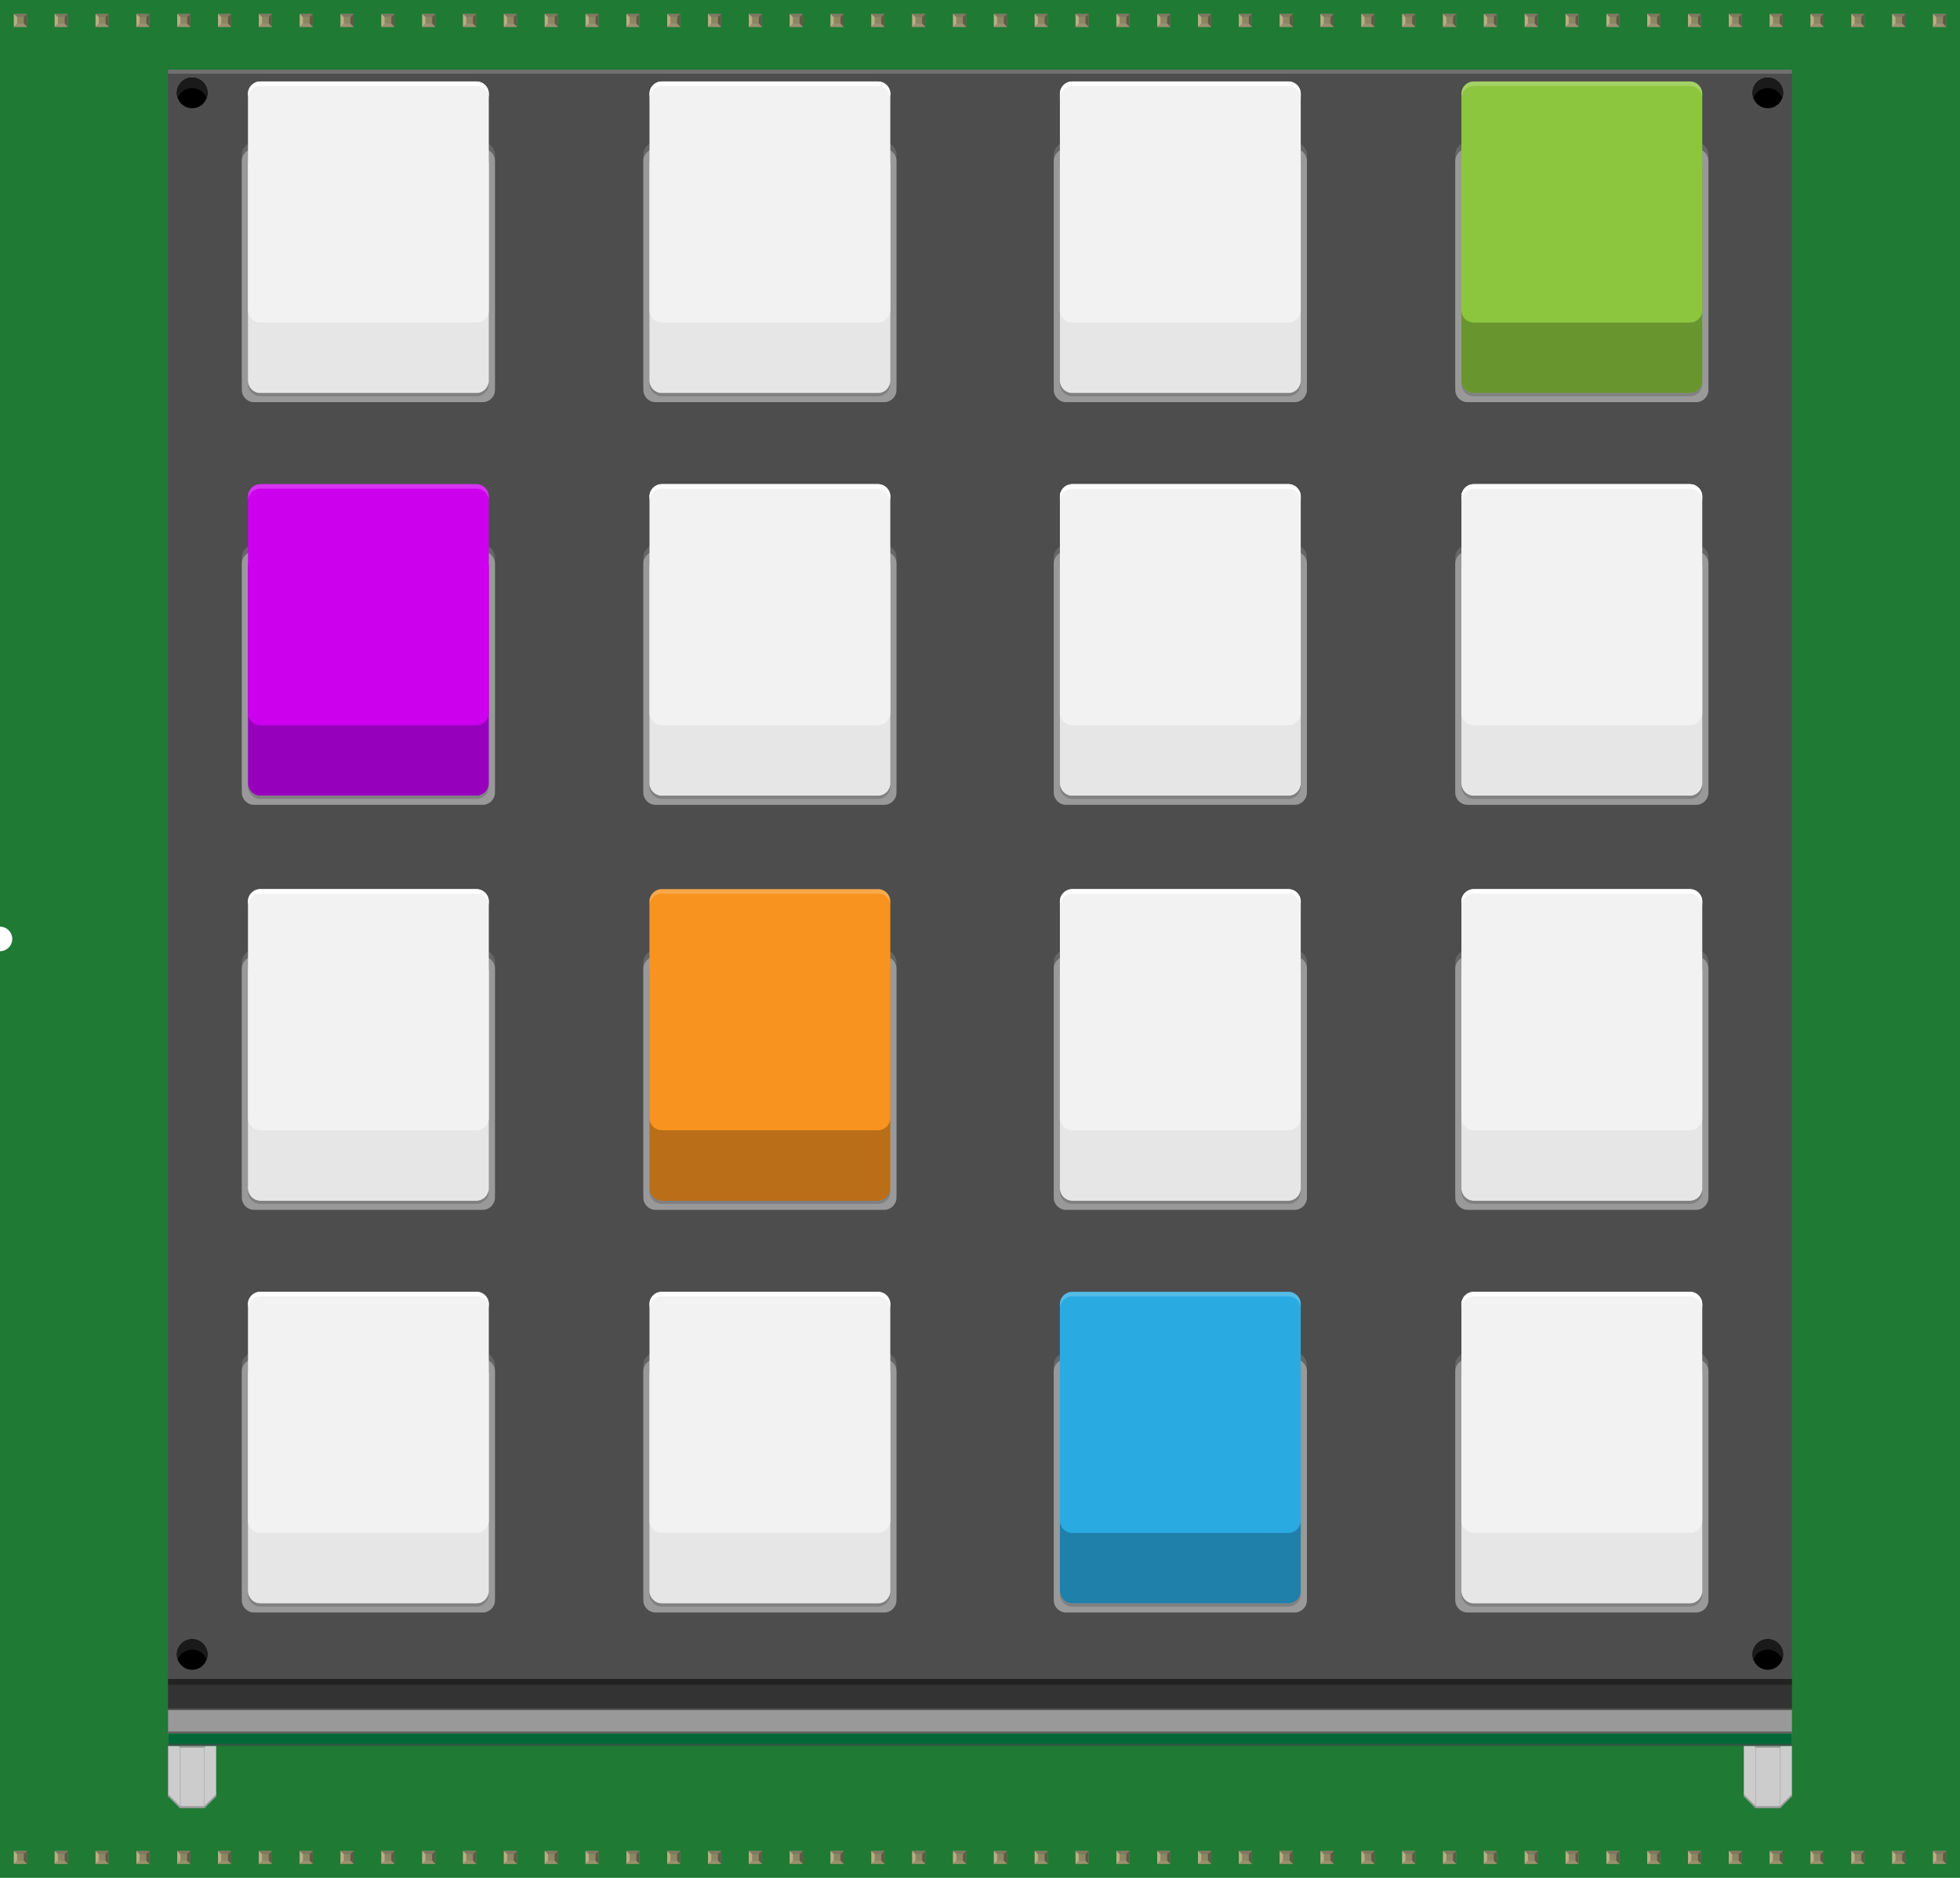 <?xml version='1.0' encoding='UTF-8' standalone='no'?>
<!-- Created with Fritzing (http://www.fritzing.org/) -->
<svg xmlns="http://www.w3.org/2000/svg" width="4.8in" x="0in" version="1.2" y="0in"  height="4.6in" viewBox="0 0 4800 4600" baseProfile="tiny" xmlns:svg="http://www.w3.org/2000/svg">
 <desc>Fritzing breadboard generated by brd2svg</desc>
 <g id="breadboard">
  <g id="icon">
   <path fill="#1F7A34" stroke="none" stroke-width="0" d="M0,0L0,2270A30,30 0 0 1 0,2330L0,4600L4800,4600L4800,0L0,0z"/>
   <g transform="translate(411.585,170.565)">
    <g>
     <g>
      <rect width="118.111" x="3858.71" y="4105.86" fill="#CCCCCC" height="123.528"/>
      <polygon fill="#CCCCCC" points="3888.25,4258.88,3858.71,4229.38,3888.25,4178.24,3947.31,4178.24,3976.83,4229.38,3947.31,4258.88"/>
      <polygon fill="#999999" points="3858.71,4224.19,3888.25,4253.69,3947.31,4253.69,3976.83,4224.19,3976.83,4229.38,3947.31,4258.88,3888.25,4258.88,3858.71,4229.38"/>
      <polygon fill="#999999" points="3858.71,4075.85,3888.25,4105.35,3947.31,4105.35,3976.83,4075.85,3976.83,4081.03,3947.31,4110.53,3888.25,4110.53,3858.71,4081.03"/>
      <rect width="0.986" x="3888.22" y="4108.15" fill="#999999" height="147.792"/>
      <rect width="1" x="3947.06" y="4108.15" fill="#999999" height="147.792"/>
      <rect width="1" x="3975.81" y="4079.28" fill="#999999" height="147.792"/>
      <rect width="0.986" x="3858.71" y="4079.28" fill="#999999" height="147.792"/>
     </g>
     <g>
      <rect width="118.111" y="4105.86" fill="#CCCCCC" height="123.528"/>
      <polygon fill="#CCCCCC" points="29.542,4258.88,0,4229.38,29.542,4178.24,88.597,4178.24,118.125,4229.38,88.597,4258.88"/>
      <polygon fill="#999999" points="0,4224.19,29.542,4253.69,88.597,4253.69,118.125,4224.19,118.125,4229.38,88.597,4258.88,29.542,4258.88,0,4229.38"/>
      <polygon fill="#999999" points="0,4075.85,29.542,4105.35,88.597,4105.35,118.125,4075.85,118.125,4081.03,88.597,4110.53,29.542,4110.53,0,4081.03"/>
      <rect width="1" x="29.514" y="4108.15" fill="#999999" height="147.792"/>
      <rect width="1" x="88.347" y="4108.15" fill="#999999" height="147.792"/>
      <rect width="1" x="117.111" y="4079.28" fill="#999999" height="147.792"/>
      <rect width="1" y="4079.28" fill="#999999" height="147.792"/>
     </g>
     <g>
      <path fill="#4D4D4D" d="M0,0l0,3957l3976.83,0L3976.83,0L0,0z"/>
      <rect width="3976.83" opacity="0.2" y="0" fill="#FFFFFF" height="10" enable-background="new    "/>
      <rect width="3976.83" opacity="0.55" y="3942.11" height="15" enable-background="new    "/>
      <g>
       <path fill="#666666" d="M800.597,768.958c0,16.5,-13.5,30,-30,30L210.611,798.958c-16.5,0,-30,-13.5,-30,-30L180.611,208.153c0,-16.5,13.5,-29.986,30,-29.986l559.986,0c16.5,0,30,13.5,30,29.986L800.597,768.958z"/>
      </g>
      <g>
       <path fill="#666666" d="M1783.88,768.944c0,16.5,-13.5,30,-30,30l-560,0c-16.5,0,-30,-13.5,-30,-30L1163.88,208.153c0,-16.5,13.5,-29.986,30,-29.986l560,0c16.5,0,30,13.5,30,29.986L1783.88,768.944z"/>
      </g>
      <g>
       <path fill="#666666" d="M1783.88,1755.33c0,16.5,-13.5,30,-30,30l-560,0c-16.5,0,-30,-13.514,-30,-30L1163.88,1194.51c0,-16.5,13.5,-30,30,-30l560,0c16.5,0,30,13.5,30,30L1783.88,1755.33z"/>
      </g>
      <g>
       <path fill="#666666" d="M800.597,1755.35c0,16.5,-13.5,30,-30,30l-560,0c-16.5,0,-30,-13.514,-30,-30L180.597,1194.53c0,-16.5,13.5,-30,30,-30l559.986,0c16.5,0,30,13.5,30,30L800.597,1755.35L800.597,1755.35z"/>
      </g>
      <g>
       <path fill="#999999" d="M800.597,784.569c0,16.5,-13.5,30,-30,30L210.611,814.569c-16.5,0,-30,-13.5,-30,-30L180.611,223.764c0,-16.5,13.5,-29.986,30,-29.986l559.986,0c16.5,0,30,13.5,30,29.986L800.597,784.569z"/>
      </g>
      <g>
       <path fill="#999999" d="M1783.88,784.569c0,16.5,-13.5,30,-30,30l-560,0c-16.5,0,-30,-13.5,-30,-30L1163.88,223.778c0,-16.5,13.5,-29.986,30,-29.986l560,0c16.5,0,30,13.5,30,29.986L1783.88,784.569z"/>
      </g>
      <g>
       <path fill="#999999" d="M1783.88,1770.96c0,16.5,-13.5,30,-30,30l-560,0c-16.5,0,-30,-13.514,-30,-30L1163.88,1210.14c0,-16.5,13.5,-30,30,-30l560,0c16.5,0,30,13.5,30,30L1783.88,1770.96z"/>
      </g>
      <g>
       <path fill="#999999" d="M800.597,1770.94c0,16.5,-13.5,30,-30,30l-560,0c-16.5,0,-30,-13.514,-30,-30L180.597,1210.12c0,-16.5,13.5,-30,30,-30l559.986,0c16.5,0,30,13.5,30,30L800.597,1770.94L800.597,1770.94z"/>
      </g>
      <path fill="#E6E6E6" d="M785.486,762.403c0,16.5,-13.5,30,-30,30L225.708,792.403c-16.5,0,-30,-13.5,-30,-30l0,-530.556c0,-16.5,13.5,-29.986,30,-29.986l529.764,0c16.5,0,30,13.5,30,29.986L785.486,762.403L785.486,762.403z"/>
      <path fill="#E6E6E6" d="M1768.76,762.403c0,16.5,-13.514,30,-30,30L1208.97,792.403c-16.5,0,-30,-13.5,-30,-30l0,-530.556c0,-16.5,13.514,-29.986,30,-29.986l529.792,0c16.5,0,30,13.5,30,29.986L1768.76,762.403z"/>
      <path fill="#E6E6E6" d="M1768.76,1748.78c0,16.5,-13.514,29.986,-30,29.986L1208.97,1778.76c-16.5,0,-30,-13.5,-30,-29.986l0,-530.556c0,-16.5,13.514,-30,30,-30l529.792,0c16.5,0,30,13.5,30,30L1768.76,1748.78z"/>
      <path fill="#9600BD" d="M785.486,1748.78c0,16.5,-13.5,29.986,-30,29.986L225.708,1778.76c-16.5,0,-30,-13.5,-30,-29.986l0,-530.556c0,-16.5,13.5,-30,30,-30l529.778,0c16.5,0,30,13.5,30,30L785.486,1748.78z"/>
      <path fill="#808080" d="M195.708,770.014c0,16.5,13.5,30,30,30l529.764,0c16.5,0,30,-13.5,30,-30l0,-7.611c0,16.5,-13.5,30,-30,30L225.708,792.403c-16.5,0,-30,-13.5,-30,-30L195.708,770.014z"/>
      <path fill="#808080" d="M1178.97,770.014c0,16.5,13.514,30,30,30l529.792,0c16.5,0,30,-13.5,30,-30l0,-7.611c0,16.5,-13.514,30,-30,30L1208.97,792.403c-16.5,0,-30,-13.5,-30,-30L1178.97,770.014z"/>
      <path fill="#808080" d="M1178.97,1756.39c0,16.5,13.514,30,30,30l529.792,0c16.5,0,30,-13.528,30,-30l0,-7.625c0,16.5,-13.514,29.986,-30,29.986L1208.97,1778.75c-16.5,0,-30,-13.5,-30,-29.986L1178.97,1756.39z"/>
      <path fill="#808080" d="M785.486,1756.39c0,16.5,-13.5,30,-30,30L225.708,1786.39c-16.5,0,-30,-13.528,-30,-30l0,-7.625c0,16.5,13.5,29.986,30,29.986l529.778,0c16.5,0,30,-13.5,30,-29.986L785.486,1756.39z"/>
      <g>
       <path fill="#666666" d="M2789.01,768.958c0,16.5,-13.5,30,-30,30L2199.03,798.958c-16.5,0,-30,-13.5,-30,-30L2169.03,208.153c0,-16.5,13.514,-29.986,30,-29.986l559.972,0c16.5,0,30,13.5,30,29.986L2789,768.958z"/>
      </g>
      <g>
       <path fill="#666666" d="M3772.29,768.944c0,16.5,-13.514,30,-30,30l-560,0c-16.5,0,-30,-13.5,-30,-30L3152.29,208.153c0,-16.5,13.514,-29.986,30,-29.986l560,0c16.5,0,30,13.5,30,29.986L3772.29,768.944z"/>
      </g>
      <g>
       <path fill="#666666" d="M3772.29,1755.33c0,16.5,-13.514,30,-30,30l-560,0c-16.5,0,-30,-13.514,-30,-30L3152.29,1194.51c0,-16.5,13.514,-30,30,-30l560,0c16.5,0,30,13.5,30,30L3772.29,1755.33z"/>
      </g>
      <g>
       <path fill="#666666" d="M2789.01,1755.35c0,16.5,-13.514,30,-30,30L2199.03,1785.35c-16.5,0,-30,-13.514,-30,-30L2169.03,1194.53c0,-16.5,13.514,-30,30,-30l559.972,0c16.5,0,30,13.5,30,30L2789,1755.35L2789.01,1755.35z"/>
      </g>
      <g>
       <path fill="#999999" d="M2789.01,784.569c0,16.5,-13.5,30,-30,30L2199.03,814.569c-16.5,0,-30,-13.5,-30,-30L2169.03,223.764c0,-16.5,13.514,-29.986,30,-29.986l559.972,0c16.5,0,30,13.5,30,29.986L2789,784.569z"/>
      </g>
      <g>
       <path fill="#999999" d="M3772.29,784.569c0,16.5,-13.514,30,-30,30l-560,0c-16.5,0,-30,-13.5,-30,-30L3152.29,223.778c0,-16.5,13.514,-29.986,30,-29.986l560,0c16.5,0,30,13.5,30,29.986L3772.29,784.569z"/>
      </g>
      <g>
       <path fill="#999999" d="M3772.29,1770.96c0,16.5,-13.514,30,-30,30l-560,0c-16.5,0,-30,-13.514,-30,-30L3152.29,1210.14c0,-16.5,13.514,-30,30,-30l560,0c16.5,0,30,13.5,30,30L3772.29,1770.96z"/>
      </g>
      <g>
       <path fill="#999999" d="M2789.01,1770.94c0,16.5,-13.514,30,-30,30L2199.03,1800.94c-16.5,0,-30,-13.514,-30,-30L2169.03,1210.12c0,-16.5,13.514,-30,30,-30l559.972,0c16.5,0,30,13.5,30,30L2789,1770.94L2789.01,1770.94z"/>
      </g>
      <path fill="#E6E6E6" d="M2773.9,762.403c0,16.5,-13.514,30,-30,30l-529.778,0c-16.5,0,-30,-13.5,-30,-30l0,-530.556c0,-16.5,13.528,-29.986,30,-29.986l529.778,0c16.5,0,30,13.5,30,29.986L2773.9,762.403z"/>
      <path fill="#69952F" d="M3757.19,762.403c0,16.5,-13.528,30,-30,30l-529.806,0c-16.5,0,-30,-13.5,-30,-30l0,-530.556c0,-16.5,13.528,-29.986,30,-29.986l529.806,0c16.5,0,30,13.5,30,29.986L3757.19,762.403z"/>
      <path fill="#E6E6E6" d="M3757.19,1748.78c0,16.5,-13.528,29.986,-30,29.986l-529.806,0c-16.5,0,-30,-13.5,-30,-29.986l0,-530.556c0,-16.5,13.528,-30,30,-30l529.806,0c16.5,0,30,13.5,30,30L3757.19,1748.78z"/>
      <path fill="#E6E6E6" d="M2773.9,1748.78c0,16.5,-13.514,29.986,-30,29.986l-529.778,0c-16.5,0,-30,-13.5,-30,-29.986l0,-530.556c0,-16.5,13.5,-30,30,-30l529.778,0c16.5,0,30,13.5,30,30L2773.9,1748.78z"/>
      <path fill="#808080" d="M2184.12,770.014c0,16.5,13.528,30,30,30l529.778,0c16.5,0,30,-13.5,30,-30l0,-7.611c0,16.5,-13.514,30,-30,30l-529.778,0c-16.5,0,-30,-13.5,-30,-30L2184.12,770.014z"/>
      <path fill="#808080" d="M3167.39,770.014c0,16.5,13.528,30,30,30l529.806,0c16.5,0,30,-13.5,30,-30l0,-7.611c0,16.5,-13.528,30,-30,30l-529.806,0c-16.5,0,-30,-13.5,-30,-30L3167.39,770.014L3167.39,770.014z"/>
      <path fill="#808080" d="M3167.39,1756.39c0,16.5,13.528,30,30,30l529.806,0c16.5,0,30,-13.528,30,-30l0,-7.625c0,16.5,-13.528,29.986,-30,29.986l-529.806,0c-16.5,0,-30,-13.5,-30,-29.986L3167.39,1756.39L3167.39,1756.39z"/>
      <path fill="#808080" d="M2773.9,1756.39c0,16.5,-13.514,30,-30,30l-529.778,0c-16.5,0,-30,-13.528,-30,-30l0,-7.625c0,16.5,13.5,29.986,30,29.986l529.778,0c16.5,0,30,-13.5,30,-29.986L2773.9,1756.39z"/>
      <g>
       <path fill="#666666" d="M800.597,2747.44c0,16.5,-13.5,30,-30,30L210.611,2777.44c-16.5,0,-30,-13.5,-30,-30l0,-560.819c0,-16.5,13.5,-30,30,-30l559.986,0c16.5,0,30,13.514,30,30L800.597,2747.44z"/>
      </g>
      <g>
       <path fill="#666666" d="M1783.88,2747.43c0,16.5,-13.5,30,-30,30l-560,0c-16.5,0,-30,-13.5,-30,-30l0,-560.792c0,-16.5,13.5,-30,30,-30l560,0c16.5,0,30,13.514,30,30L1783.88,2747.43z"/>
      </g>
      <g>
       <path fill="#666666" d="M1783.88,3733.81c0,16.5,-13.5,30,-30,30l-560,0c-16.5,0,-30,-13.514,-30,-30l0,-560.819c0,-16.5,13.5,-30,30,-30l560,0c16.5,0,30,13.5,30,30L1783.88,3733.81z"/>
      </g>
      <g>
       <path fill="#666666" d="M800.597,3733.82c0,16.5,-13.5,30,-30,30l-560,0c-16.5,0,-30,-13.514,-30,-30l0,-560.819c0,-16.5,13.5,-30,30,-30l559.986,0c16.5,0,30,13.5,30,30L800.597,3733.82L800.597,3733.82z"/>
      </g>
      <g>
       <path fill="#999999" d="M800.597,2763.06c0,16.5,-13.5,30,-30,30L210.611,2793.06c-16.5,0,-30,-13.5,-30,-30l0,-560.819c0,-16.5,13.5,-30,30,-30l559.986,0c16.5,0,30,13.514,30,30L800.597,2763.06z"/>
      </g>
      <g>
       <path fill="#999999" d="M1783.88,2763.04c0,16.5,-13.5,30,-30,30l-560,0c-16.5,0,-30,-13.5,-30,-30l0,-560.792c0,-16.5,13.5,-30,30,-30l560,0c16.5,0,30,13.514,30,30L1783.88,2763.04z"/>
      </g>
      <g>
       <path fill="#999999" d="M1783.88,3749.43c0,16.5,-13.5,30,-30,30l-560,0c-16.5,0,-30,-13.514,-30,-30L1163.88,3188.61c0,-16.5,13.5,-30,30,-30l560,0c16.5,0,30,13.5,30,30L1783.88,3749.43z"/>
      </g>
      <g>
       <path fill="#999999" d="M800.597,3749.42c0,16.5,-13.5,30,-30,30l-560,0c-16.5,0,-30,-13.514,-30,-30L180.597,3188.61c0,-16.5,13.5,-30,30,-30l559.986,0c16.5,0,30,13.5,30,30L800.597,3749.42L800.597,3749.42z"/>
      </g>
      <path fill="#E6E6E6" d="M785.486,2740.86c0,16.5,-13.5,30,-30,30L225.708,2770.86c-16.5,0,-30,-13.514,-30,-30l0,-530.542c0,-16.5,13.5,-30,30,-30l529.764,0c16.5,0,30,13.528,30,30L785.486,2740.86L785.486,2740.86z"/>
      <path fill="#B96E17" d="M1768.76,2740.86c0,16.5,-13.514,30,-30,30L1208.97,2770.86c-16.5,0,-30,-13.514,-30,-30l0,-530.542c0,-16.5,13.514,-30,30,-30l529.792,0c16.5,0,30,13.528,30,30L1768.76,2740.86z"/>
      <path fill="#E6E6E6" d="M1768.76,3727.25c0,16.5,-13.514,30,-30,30L1208.97,3757.25c-16.5,0,-30,-13.5,-30,-30l0,-530.528c0,-16.5,13.514,-30,30,-30l529.792,0c16.5,0,30,13.5,30,30L1768.76,3727.25z"/>
      <path fill="#E6E6E6" d="M785.486,3727.25c0,16.5,-13.5,30,-30,30L225.708,3757.25c-16.5,0,-30,-13.5,-30,-30l0,-530.528c0,-16.5,13.5,-30,30,-30l529.778,0c16.5,0,30,13.5,30,30L785.486,3727.25z"/>
      <path fill="#808080" d="M195.708,2748.49c0,16.5,13.5,30,30,30l529.764,0c16.5,0,30,-13.514,30,-30l0,-7.625c0,16.5,-13.5,30,-30,30L225.708,2770.86c-16.5,0,-30,-13.514,-30,-30L195.708,2748.49z"/>
      <path fill="#808080" d="M1178.97,2748.49c0,16.5,13.514,30,30,30l529.792,0c16.5,0,30,-13.514,30,-30l0,-7.625c0,16.5,-13.514,30,-30,30L1208.97,2770.86c-16.5,0,-30,-13.514,-30,-30L1178.97,2748.49z"/>
      <path fill="#808080" d="M1178.97,3734.88c0,16.5,13.514,29.986,30,29.986l529.792,0c16.5,0,30,-13.514,30,-29.986l0,-7.639c0,16.5,-13.514,30,-30,30L1208.97,3757.24c-16.5,0,-30,-13.5,-30,-30L1178.97,3734.88z"/>
      <path fill="#808080" d="M785.486,3734.88c0,16.5,-13.5,29.986,-30,29.986L225.708,3764.86c-16.5,0,-30,-13.514,-30,-29.986l0,-7.639c0,16.5,13.5,30,30,30l529.778,0c16.5,0,30,-13.5,30,-30L785.486,3734.88z"/>
      <g>
       <path fill="#666666" d="M2789.01,2747.44c0,16.5,-13.5,30,-30,30L2199.03,2777.44c-16.5,0,-30,-13.5,-30,-30l0,-560.819c0,-16.5,13.514,-30,30,-30l559.972,0c16.5,0,30,13.514,30,30L2789,2747.44z"/>
      </g>
      <g>
       <path fill="#666666" d="M3772.29,2747.43c0,16.5,-13.514,30,-30,30l-560,0c-16.5,0,-30,-13.5,-30,-30l0,-560.792c0,-16.5,13.514,-30,30,-30l560,0c16.5,0,30,13.514,30,30L3772.29,2747.43z"/>
      </g>
      <g>
       <path fill="#666666" d="M3772.29,3733.81c0,16.5,-13.514,30,-30,30l-560,0c-16.5,0,-30,-13.514,-30,-30l0,-560.819c0,-16.5,13.514,-30,30,-30l560,0c16.5,0,30,13.5,30,30L3772.29,3733.81z"/>
      </g>
      <g>
       <path fill="#666666" d="M2789.01,3733.82c0,16.5,-13.514,30,-30,30L2199.03,3763.82c-16.5,0,-30,-13.514,-30,-30l0,-560.819c0,-16.5,13.514,-30,30,-30l559.972,0c16.5,0,30,13.5,30,30L2789,3733.82L2789.01,3733.82z"/>
      </g>
      <g>
       <path fill="#999999" d="M2789.01,2763.06c0,16.5,-13.5,30,-30,30L2199.03,2793.06c-16.5,0,-30,-13.5,-30,-30l0,-560.819c0,-16.5,13.514,-30,30,-30l559.972,0c16.5,0,30,13.514,30,30L2789,2763.06z"/>
      </g>
      <g>
       <path fill="#999999" d="M3772.29,2763.04c0,16.5,-13.514,30,-30,30l-560,0c-16.5,0,-30,-13.5,-30,-30l0,-560.792c0,-16.5,13.514,-30,30,-30l560,0c16.5,0,30,13.514,30,30L3772.29,2763.04z"/>
      </g>
      <g>
       <path fill="#999999" d="M3772.29,3749.43c0,16.5,-13.514,30,-30,30l-560,0c-16.5,0,-30,-13.514,-30,-30L3152.29,3188.61c0,-16.5,13.514,-30,30,-30l560,0c16.5,0,30,13.5,30,30L3772.29,3749.43z"/>
      </g>
      <g>
       <path fill="#999999" d="M2789.01,3749.42c0,16.5,-13.514,30,-30,30L2199.03,3779.42c-16.5,0,-30,-13.514,-30,-30L2169.03,3188.61c0,-16.5,13.514,-30,30,-30l559.972,0c16.5,0,30,13.5,30,30L2789,3749.42L2789.01,3749.42z"/>
      </g>
      <path fill="#E6E6E6" d="M2773.9,2740.86c0,16.5,-13.514,30,-30,30l-529.778,0c-16.5,0,-30,-13.514,-30,-30l0,-530.542c0,-16.5,13.528,-30,30,-30l529.778,0c16.5,0,30,13.528,30,30L2773.9,2740.86z"/>
      <path fill="#E6E6E6" d="M3757.19,2740.86c0,16.5,-13.528,30,-30,30l-529.806,0c-16.5,0,-30,-13.514,-30,-30l0,-530.542c0,-16.5,13.528,-30,30,-30l529.806,0c16.5,0,30,13.528,30,30L3757.19,2740.86z"/>
      <path fill="#E6E6E6" d="M3757.19,3727.25c0,16.5,-13.528,30,-30,30l-529.806,0c-16.5,0,-30,-13.5,-30,-30l0,-530.528c0,-16.5,13.528,-30,30,-30l529.806,0c16.5,0,30,13.5,30,30L3757.19,3727.25z"/>
      <path fill="#1F80AA" d="M2773.9,3727.25c0,16.5,-13.514,30,-30,30l-529.778,0c-16.5,0,-30,-13.5,-30,-30l0,-530.528c0,-16.5,13.5,-30,30,-30l529.778,0c16.5,0,30,13.5,30,30L2773.9,3727.25z"/>
      <path fill="#808080" d="M2184.12,2748.49c0,16.5,13.528,30,30,30l529.778,0c16.5,0,30,-13.514,30,-30l0,-7.625c0,16.5,-13.514,30,-30,30l-529.778,0c-16.5,0,-30,-13.514,-30,-30L2184.12,2748.49z"/>
      <path fill="#808080" d="M3167.39,2748.49c0,16.5,13.528,30,30,30l529.806,0c16.5,0,30,-13.514,30,-30l0,-7.625c0,16.5,-13.528,30,-30,30l-529.806,0c-16.5,0,-30,-13.514,-30,-30L3167.39,2748.49L3167.39,2748.49z"/>
      <path fill="#808080" d="M3167.39,3734.88c0,16.5,13.528,29.986,30,29.986l529.806,0c16.5,0,30,-13.514,30,-29.986l0,-7.639c0,16.5,-13.528,30,-30,30l-529.806,0c-16.5,0,-30,-13.5,-30,-30L3167.39,3734.88L3167.39,3734.88z"/>
      <path fill="#808080" d="M2773.9,3734.88c0,16.5,-13.514,29.986,-30,29.986l-529.778,0c-16.5,0,-30,-13.514,-30,-29.986l0,-7.639c0,16.5,13.5,30,30,30l529.778,0c16.5,0,30,-13.5,30,-30L2773.9,3734.88z"/>
      <rect width="3976.83" y="3957.01" fill="#333333" height="59.417"/>
      <rect width="3976.83" y="4016.43" fill="#999999" height="59.417"/>
      <rect width="3976.83" y="4075.85" fill="#006837" height="30"/>
      <rect width="3976.83" opacity="0.71" y="4100.85" fill="#4D4D4D" height="5" enable-background="new    "/>
      <rect width="3976.83" opacity="0.71" y="4070.85" fill="#4D4D4D" height="5" enable-background="new    "/>
      <rect width="3976.83" opacity="0.71" y="4013.93" fill="#4D4D4D" height="4.986" enable-background="new    "/>
      <g>
       <circle cx="3917.76" cy="57.083" r="37.5"/>
       <circle cx="59.056" cy="3882.21" r="37.5"/>
       <path fill="#1A1A1A" d="M59.056,3870.12c16.222,0,29.917,10.361,35.139,24.792c1.444,-3.986,2.361,-8.236,2.361,-12.708c0,-20.708,-16.792,-37.5,-37.5,-37.5c-20.708,0,-37.5,16.792,-37.5,37.5c0,4.472,0.917,8.722,2.361,12.708C29.139,3880.49,42.819,3870.12,59.056,3870.12z"/>
       <path fill="#1A1A1A" d="M59.056,45c16.222,0,29.917,10.375,35.139,24.792c1.444,-3.986,2.361,-8.222,2.361,-12.708c0,-20.694,-16.792,-37.486,-37.5,-37.486c-20.708,0,-37.5,16.792,-37.5,37.486c0,4.486,0.917,8.722,2.361,12.708C29.139,55.375,42.819,45,59.056,45z"/>
       <circle cx="59.056" cy="57.083" r="37.5"/>
       <circle cx="3917.76" cy="3882.21" r="37.5"/>
       <path fill="#1A1A1A" d="M3917.76,3870.12c16.222,0,29.903,10.361,35.139,24.792c1.444,-3.986,2.361,-8.236,2.361,-12.708c0,-20.708,-16.792,-37.5,-37.5,-37.5s-37.5,16.792,-37.5,37.5c0,4.472,0.917,8.722,2.361,12.708C3887.83,3880.49,3901.54,3870.12,3917.76,3870.12z"/>
       <path fill="#1A1A1A" d="M59.056,45c16.222,0,29.917,10.375,35.139,24.792c1.444,-3.986,2.361,-8.222,2.361,-12.708c0,-20.694,-16.792,-37.486,-37.5,-37.486c-20.708,0,-37.5,16.792,-37.5,37.486c0,4.486,0.917,8.722,2.361,12.708C29.139,55.375,42.833,45,59.056,45z"/>
       <path fill="#1A1A1A" d="M3917.75,45c16.222,0,29.917,10.375,35.153,24.792c1.444,-3.986,2.361,-8.222,2.361,-12.708c0,-20.694,-16.792,-37.486,-37.514,-37.486c-20.694,0,-37.486,16.792,-37.486,37.486c0,4.486,0.917,8.722,2.361,12.708C3887.82,55.375,3901.53,45,3917.75,45z"/>
      </g>
      <g>
       <g>
        <path fill="#F2F2F2" d="M785.486,589.556c0,16.5,-13.5,30,-30,30L225.708,619.556c-16.5,0,-30,-13.5,-30,-30L195.708,59.028c0,-16.5,13.5,-30,30,-30l529.764,0c16.5,0,30,13.5,30,30L785.486,589.556L785.486,589.556z"/>
        <path fill="#F2F2F2" d="M1768.76,589.556c0,16.5,-13.514,30,-30,30L1208.97,619.556c-16.5,0,-30,-13.5,-30,-30L1178.97,59.028c0,-16.5,13.514,-30,30,-30l529.792,0c16.5,0,30,13.5,30,30L1768.76,589.556z"/>
        <path fill="#F2F2F2" d="M1768.76,1575.94c0,16.5,-13.514,30,-30,30L1208.97,1605.94c-16.5,0,-30,-13.528,-30,-30L1178.97,1045.4c0,-16.5,13.514,-30,30,-30l529.792,0c16.5,0,30,13.528,30,30L1768.76,1575.94z"/>
        <path fill="#CC00ED" d="M785.486,1575.94c0,16.5,-13.5,30,-30,30L225.708,1605.94c-16.5,0,-30,-13.528,-30,-30L195.708,1045.4c0,-16.5,13.5,-30,30,-30l529.778,0c16.5,0,30,13.528,30,30L785.486,1575.94z"/>
        <path fill="#F2F2F2" d="M2773.9,589.556c0,16.5,-13.514,30,-30,30l-529.778,0c-16.5,0,-30,-13.5,-30,-30L2184.12,59.028c0,-16.5,13.528,-30,30,-30l529.778,0c16.5,0,30,13.5,30,30L2773.9,589.556z"/>
        <path fill="#8CC63F" d="M3757.19,589.556c0,16.5,-13.528,30,-30,30l-529.806,0c-16.5,0,-30,-13.5,-30,-30L3167.39,59.028c0,-16.5,13.528,-30,30,-30l529.806,0c16.5,0,30,13.5,30,30L3757.19,589.556z"/>
        <path fill="#F2F2F2" d="M3757.19,1575.94c0,16.5,-13.528,30,-30,30l-529.806,0c-16.5,0,-30,-13.528,-30,-30L3167.39,1045.4c0,-16.5,13.528,-30,30,-30l529.806,0c16.5,0,30,13.528,30,30L3757.19,1575.94z"/>
        <path fill="#F2F2F2" d="M2773.9,1575.94c0,16.5,-13.514,30,-30,30l-529.778,0c-16.5,0,-30,-13.528,-30,-30L2184.12,1045.4c0,-16.5,13.5,-30,30,-30l529.778,0c16.5,0,30,13.528,30,30L2773.9,1575.94z"/>
        <path fill="#F2F2F2" d="M785.486,2568.03c0,16.514,-13.5,30,-30,30L225.708,2598.03c-16.5,0,-30,-13.486,-30,-30l0,-530.542c0,-16.5,13.5,-29.986,30,-29.986l529.764,0c16.5,0,30,13.514,30,29.986L785.486,2568.03L785.486,2568.03z"/>
        <path fill="#F7931E" d="M1768.76,2568.03c0,16.514,-13.514,30,-30,30L1208.97,2598.03c-16.5,0,-30,-13.486,-30,-30l0,-530.542c0,-16.5,13.514,-29.986,30,-29.986l529.792,0c16.5,0,30,13.514,30,29.986L1768.76,2568.03z"/>
        <path fill="#F2F2F2" d="M1768.76,3554.4c0,16.5,-13.514,30,-30,30L1208.97,3584.4c-16.5,0,-30,-13.5,-30,-30l0,-530.542c0,-16.5,13.514,-30,30,-30l529.792,0c16.5,0,30,13.514,30,30L1768.76,3554.4z"/>
        <path fill="#F2F2F2" d="M785.486,3554.4c0,16.5,-13.5,30,-30,30L225.708,3584.4c-16.5,0,-30,-13.5,-30,-30l0,-530.542c0,-16.5,13.5,-30,30,-30l529.778,0c16.5,0,30,13.514,30,30L785.486,3554.4z"/>
        <path fill="#F2F2F2" d="M2773.9,2568.03c0,16.514,-13.514,30,-30,30l-529.778,0c-16.5,0,-30,-13.486,-30,-30l0,-530.542c0,-16.5,13.528,-29.986,30,-29.986l529.778,0c16.5,0,30,13.514,30,29.986L2773.9,2568.03z"/>
        <path fill="#F2F2F2" d="M3757.19,2568.03c0,16.514,-13.528,30,-30,30l-529.806,0c-16.5,0,-30,-13.486,-30,-30l0,-530.542c0,-16.5,13.528,-29.986,30,-29.986l529.806,0c16.5,0,30,13.514,30,29.986L3757.19,2568.03z"/>
        <path fill="#F2F2F2" d="M3757.19,3554.4c0,16.5,-13.528,30,-30,30l-529.806,0c-16.5,0,-30,-13.5,-30,-30l0,-530.542c0,-16.5,13.528,-30,30,-30l529.806,0c16.5,0,30,13.514,30,30L3757.19,3554.4z"/>
        <path fill="#29ABE2" d="M2773.9,3554.4c0,16.5,-13.514,30,-30,30l-529.778,0c-16.5,0,-30,-13.5,-30,-30l0,-530.542c0,-16.5,13.5,-30,30,-30l529.778,0c16.5,0,30,13.514,30,30L2773.9,3554.4z"/>
       </g>
       <g>
        <path fill="#FFFFFF" d="M195.708,70.083c0,-16.5,13.5,-30,30,-30l529.764,0c16.5,0,30,13.5,30,30L785.472,59.028c0,-16.5,-13.5,-30,-30,-30L225.708,29.028c-16.5,0,-30,13.5,-30,30L195.708,70.083z"/>
        <path fill="#FFFFFF" d="M1178.97,70.083c0,-16.5,13.514,-30,30,-30l529.764,0c16.514,0,30,13.5,30,30L1768.74,59.028c0,-16.5,-13.486,-30,-30,-30L1208.97,29.028c-16.5,0,-30,13.5,-30,30L1178.97,70.083z"/>
        <path opacity="0.2" fill="#FFFFFF" d="M195.708,1056.47c0,-16.5,13.5,-30,30,-30l529.764,0c16.5,0,30,13.528,30,30l0,-11.069c0,-16.5,-13.5,-30,-30,-30L225.708,1015.4c-16.5,0,-30,13.528,-30,30L195.708,1056.47z"/>
        <path fill="#FFFFFF" d="M1178.97,1056.47c0,-16.5,13.514,-30,30,-30l529.764,0c16.514,0,30,13.528,30,30l0,-11.069c0,-16.5,-13.486,-30,-30,-30L1208.97,1015.4c-16.5,0,-30,13.528,-30,30L1178.97,1056.47z"/>
        <path fill="#FFFFFF" d="M2184.12,70.083c0,-16.5,13.528,-30,30,-30l529.778,0c16.5,0,30,13.5,30,30L2773.9,59.028c0,-16.5,-13.514,-30,-30,-30l-529.778,0c-16.5,0,-30,13.5,-30,30L2184.12,70.083z"/>
        <path opacity="0.2" fill="#FFFFFF" d="M3167.39,70.083c0,-16.5,13.528,-30,30,-30l529.778,0c16.5,0,30,13.5,30,30L3757.17,59.028c0,-16.5,-13.5,-30,-30,-30l-529.778,0c-16.5,0,-30,13.5,-30,30L3167.39,70.083z"/>
        <path fill="#FFFFFF" d="M2184.12,1056.47c0,-16.5,13.528,-30,30,-30l529.778,0c16.5,0,30,13.528,30,30l0,-11.069c0,-16.5,-13.514,-30,-30,-30l-529.778,0c-16.5,0,-30,13.528,-30,30L2184.12,1056.47z"/>
        <path fill="#FFFFFF" d="M3167.39,1056.47c0,-16.5,13.528,-30,30,-30l529.778,0c16.5,0,30,13.528,30,30l0,-11.069c0,-16.5,-13.5,-30,-30,-30l-529.778,0c-16.5,0,-30,13.528,-30,30L3167.39,1056.47z"/>
        <path fill="#FFFFFF" d="M195.708,2048.56c0,-16.5,13.5,-30,30,-30l529.764,0c16.5,0,30,13.514,30,30l0,-11.083c0,-16.5,-13.5,-29.986,-30,-29.986L225.708,2007.49c-16.5,0,-30,13.514,-30,29.986L195.708,2048.56z"/>
        <path fill="#FFFFFF" d="M195.708,3034.93c0,-16.5,13.5,-30,30,-30l529.764,0c16.5,0,30,13.528,30,30l0,-11.069c0,-16.5,-13.5,-30,-30,-30L225.708,2993.86c-16.5,0,-30,13.514,-30,30L195.708,3034.93z"/>
        <path fill="#FFFFFF" d="M1178.97,3034.93c0,-16.5,13.514,-30,30,-30l529.764,0c16.514,0,30,13.528,30,30l0,-11.069c0,-16.5,-13.486,-30,-30,-30L1208.97,2993.86c-16.5,0,-30,13.514,-30,30L1178.97,3034.93z"/>
        <path fill="#FFFFFF" d="M2184.12,2048.56c0,-16.5,13.528,-30,30,-30l529.778,0c16.5,0,30,13.514,30,30l0,-11.083c0,-16.5,-13.514,-29.986,-30,-29.986l-529.778,0c-16.5,0,-30,13.514,-30,29.986L2184.12,2048.56z"/>
        <path fill="#FFFFFF" d="M3167.39,2048.56c0,-16.5,13.528,-30,30,-30l529.778,0c16.5,0,30,13.514,30,30l0,-11.083c0,-16.5,-13.5,-29.986,-30,-29.986l-529.778,0c-16.5,0,-30,13.514,-30,29.986L3167.39,2048.56z"/>
        <path opacity="0.2" fill="#FFFFFF" d="M2184.12,3034.93c0,-16.5,13.528,-30,30,-30l529.778,0c16.5,0,30,13.528,30,30l0,-11.069c0,-16.5,-13.514,-30,-30,-30l-529.778,0c-16.5,0,-30,13.514,-30,30L2184.12,3034.93z"/>
        <path fill="#FFFFFF" d="M3167.39,3034.93c0,-16.5,13.528,-30,30,-30l529.778,0c16.5,0,30,13.528,30,30l0,-11.069c0,-16.5,-13.5,-30,-30,-30l-529.778,0c-16.5,0,-30,13.514,-30,30L3167.39,3034.93z"/>
       </g>
       <path opacity="0.2" fill="#FFFFFF" d="M1178.97,2048.56c0,-16.5,13.514,-30,30,-30l529.764,0c16.514,0,30,13.514,30,30l0,-11.083c0,-16.5,-13.486,-29.986,-30,-29.986L1208.97,2007.49c-16.5,0,-30,13.514,-30,29.986L1178.97,2048.56z"/>
      </g>
     </g>
    </g>
   </g>
  </g>
  <g transform="translate(34.035,4534.05)">
   <rect width="31.93" x="0" y="0" fill="#8D8C8C" height="31.9" id="connector0pin"/>
   <rect width="16.444" x="7.792" y="7.735" fill="#8C8663" height="16.415"/>
   <polygon fill="#B8AF82" points="0,31.9,7.792,24.137,7.792,6.972,0,0"/>
   <polygon fill="#80795B" points="24.208,7.763,7.903,7.763,0,0,31.93,0"/>
   <polygon fill="#5E5B43" points="24.208,24.137,24.208,7.763,31.93,0,31.93,31.9"/>
   <polygon fill="#9A916C" points="0,31.9,7.875,24.137,24.208,24.137,31.93,31.9"/>
  </g>
  <g transform="translate(34.035,34.05)">
   <rect width="31.93" x="0" y="0" fill="#8D8C8C" height="31.9" id="connector95pin"/>
   <rect width="16.444" x="7.792" y="7.735" fill="#8C8663" height="16.415"/>
   <polygon fill="#B8AF82" points="0,31.9,7.792,24.137,7.792,6.972,0,0"/>
   <polygon fill="#80795B" points="24.208,7.763,7.903,7.763,0,0,31.93,0"/>
   <polygon fill="#5E5B43" points="24.208,24.137,24.208,7.763,31.93,0,31.93,31.9"/>
   <polygon fill="#9A916C" points="0,31.9,7.875,24.137,24.208,24.137,31.93,31.9"/>
  </g>
  <g transform="translate(134.035,4534.05)">
   <rect width="31.93" x="0" y="0" fill="#8D8C8C" height="31.9" id="connector1pin"/>
   <rect width="16.444" x="7.792" y="7.735" fill="#8C8663" height="16.415"/>
   <polygon fill="#B8AF82" points="0,31.9,7.792,24.137,7.792,6.972,0,0"/>
   <polygon fill="#80795B" points="24.208,7.763,7.903,7.763,0,0,31.93,0"/>
   <polygon fill="#5E5B43" points="24.208,24.137,24.208,7.763,31.93,0,31.93,31.9"/>
   <polygon fill="#9A916C" points="0,31.9,7.875,24.137,24.208,24.137,31.93,31.9"/>
  </g>
  <g transform="translate(134.035,34.05)">
   <rect width="31.93" x="0" y="0" fill="#8D8C8C" height="31.9" id="connector94pin"/>
   <rect width="16.444" x="7.792" y="7.735" fill="#8C8663" height="16.415"/>
   <polygon fill="#B8AF82" points="0,31.9,7.792,24.137,7.792,6.972,0,0"/>
   <polygon fill="#80795B" points="24.208,7.763,7.903,7.763,0,0,31.93,0"/>
   <polygon fill="#5E5B43" points="24.208,24.137,24.208,7.763,31.93,0,31.93,31.9"/>
   <polygon fill="#9A916C" points="0,31.9,7.875,24.137,24.208,24.137,31.93,31.9"/>
  </g>
  <g transform="translate(234.035,4534.05)">
   <rect width="31.93" x="0" y="0" fill="#8D8C8C" height="31.9" id="connector2pin"/>
   <rect width="16.444" x="7.792" y="7.735" fill="#8C8663" height="16.415"/>
   <polygon fill="#B8AF82" points="0,31.9,7.792,24.137,7.792,6.972,0,0"/>
   <polygon fill="#80795B" points="24.208,7.763,7.903,7.763,0,0,31.93,0"/>
   <polygon fill="#5E5B43" points="24.208,24.137,24.208,7.763,31.93,0,31.93,31.9"/>
   <polygon fill="#9A916C" points="0,31.9,7.875,24.137,24.208,24.137,31.93,31.9"/>
  </g>
  <g transform="translate(234.035,34.05)">
   <rect width="31.93" x="0" y="0" fill="#8D8C8C" height="31.9" id="connector93pin"/>
   <rect width="16.444" x="7.792" y="7.735" fill="#8C8663" height="16.415"/>
   <polygon fill="#B8AF82" points="0,31.9,7.792,24.137,7.792,6.972,0,0"/>
   <polygon fill="#80795B" points="24.208,7.763,7.903,7.763,0,0,31.93,0"/>
   <polygon fill="#5E5B43" points="24.208,24.137,24.208,7.763,31.93,0,31.93,31.9"/>
   <polygon fill="#9A916C" points="0,31.9,7.875,24.137,24.208,24.137,31.93,31.9"/>
  </g>
  <g transform="translate(334.035,4534.05)">
   <rect width="31.93" x="0" y="0" fill="#8D8C8C" height="31.9" id="connector3pin"/>
   <rect width="16.444" x="7.792" y="7.735" fill="#8C8663" height="16.415"/>
   <polygon fill="#B8AF82" points="0,31.9,7.792,24.137,7.792,6.972,0,0"/>
   <polygon fill="#80795B" points="24.208,7.763,7.903,7.763,0,0,31.93,0"/>
   <polygon fill="#5E5B43" points="24.208,24.137,24.208,7.763,31.93,0,31.93,31.9"/>
   <polygon fill="#9A916C" points="0,31.9,7.875,24.137,24.208,24.137,31.93,31.9"/>
  </g>
  <g transform="translate(334.035,34.05)">
   <rect width="31.93" x="0" y="0" fill="#8D8C8C" height="31.9" id="connector92pin"/>
   <rect width="16.444" x="7.792" y="7.735" fill="#8C8663" height="16.415"/>
   <polygon fill="#B8AF82" points="0,31.9,7.792,24.137,7.792,6.972,0,0"/>
   <polygon fill="#80795B" points="24.208,7.763,7.903,7.763,0,0,31.93,0"/>
   <polygon fill="#5E5B43" points="24.208,24.137,24.208,7.763,31.93,0,31.93,31.9"/>
   <polygon fill="#9A916C" points="0,31.9,7.875,24.137,24.208,24.137,31.93,31.9"/>
  </g>
  <g transform="translate(434.035,4534.05)">
   <rect width="31.93" x="0" y="0" fill="#8D8C8C" height="31.9" id="connector4pin"/>
   <rect width="16.444" x="7.792" y="7.735" fill="#8C8663" height="16.415"/>
   <polygon fill="#B8AF82" points="0,31.9,7.792,24.137,7.792,6.972,0,0"/>
   <polygon fill="#80795B" points="24.208,7.763,7.903,7.763,0,0,31.93,0"/>
   <polygon fill="#5E5B43" points="24.208,24.137,24.208,7.763,31.93,0,31.93,31.9"/>
   <polygon fill="#9A916C" points="0,31.9,7.875,24.137,24.208,24.137,31.93,31.9"/>
  </g>
  <g transform="translate(434.035,34.05)">
   <rect width="31.93" x="0" y="0" fill="#8D8C8C" height="31.9" id="connector91pin"/>
   <rect width="16.444" x="7.792" y="7.735" fill="#8C8663" height="16.415"/>
   <polygon fill="#B8AF82" points="0,31.9,7.792,24.137,7.792,6.972,0,0"/>
   <polygon fill="#80795B" points="24.208,7.763,7.903,7.763,0,0,31.93,0"/>
   <polygon fill="#5E5B43" points="24.208,24.137,24.208,7.763,31.93,0,31.93,31.9"/>
   <polygon fill="#9A916C" points="0,31.9,7.875,24.137,24.208,24.137,31.93,31.9"/>
  </g>
  <g transform="translate(534.035,4534.05)">
   <rect width="31.93" x="0" y="0" fill="#8D8C8C" height="31.9" id="connector5pin"/>
   <rect width="16.444" x="7.792" y="7.735" fill="#8C8663" height="16.415"/>
   <polygon fill="#B8AF82" points="0,31.9,7.792,24.137,7.792,6.972,0,0"/>
   <polygon fill="#80795B" points="24.208,7.763,7.903,7.763,0,0,31.93,0"/>
   <polygon fill="#5E5B43" points="24.208,24.137,24.208,7.763,31.93,0,31.93,31.9"/>
   <polygon fill="#9A916C" points="0,31.9,7.875,24.137,24.208,24.137,31.93,31.9"/>
  </g>
  <g transform="translate(534.035,34.05)">
   <rect width="31.93" x="0" y="0" fill="#8D8C8C" height="31.9" id="connector90pin"/>
   <rect width="16.444" x="7.792" y="7.735" fill="#8C8663" height="16.415"/>
   <polygon fill="#B8AF82" points="0,31.9,7.792,24.137,7.792,6.972,0,0"/>
   <polygon fill="#80795B" points="24.208,7.763,7.903,7.763,0,0,31.93,0"/>
   <polygon fill="#5E5B43" points="24.208,24.137,24.208,7.763,31.93,0,31.93,31.9"/>
   <polygon fill="#9A916C" points="0,31.9,7.875,24.137,24.208,24.137,31.93,31.9"/>
  </g>
  <g transform="translate(634.035,4534.05)">
   <rect width="31.93" x="0" y="0" fill="#8D8C8C" height="31.9" id="connector6pin"/>
   <rect width="16.444" x="7.792" y="7.735" fill="#8C8663" height="16.415"/>
   <polygon fill="#B8AF82" points="0,31.9,7.792,24.137,7.792,6.972,0,0"/>
   <polygon fill="#80795B" points="24.208,7.763,7.903,7.763,0,0,31.93,0"/>
   <polygon fill="#5E5B43" points="24.208,24.137,24.208,7.763,31.93,0,31.93,31.9"/>
   <polygon fill="#9A916C" points="0,31.9,7.875,24.137,24.208,24.137,31.93,31.9"/>
  </g>
  <g transform="translate(634.035,34.05)">
   <rect width="31.93" x="0" y="0" fill="#8D8C8C" height="31.9" id="connector89pin"/>
   <rect width="16.444" x="7.792" y="7.735" fill="#8C8663" height="16.415"/>
   <polygon fill="#B8AF82" points="0,31.9,7.792,24.137,7.792,6.972,0,0"/>
   <polygon fill="#80795B" points="24.208,7.763,7.903,7.763,0,0,31.93,0"/>
   <polygon fill="#5E5B43" points="24.208,24.137,24.208,7.763,31.93,0,31.93,31.9"/>
   <polygon fill="#9A916C" points="0,31.9,7.875,24.137,24.208,24.137,31.93,31.9"/>
  </g>
  <g transform="translate(734.035,4534.05)">
   <rect width="31.93" x="0" y="0" fill="#8D8C8C" height="31.9" id="connector7pin"/>
   <rect width="16.444" x="7.792" y="7.735" fill="#8C8663" height="16.415"/>
   <polygon fill="#B8AF82" points="0,31.9,7.792,24.137,7.792,6.972,0,0"/>
   <polygon fill="#80795B" points="24.208,7.763,7.903,7.763,0,0,31.93,0"/>
   <polygon fill="#5E5B43" points="24.208,24.137,24.208,7.763,31.93,0,31.93,31.9"/>
   <polygon fill="#9A916C" points="0,31.9,7.875,24.137,24.208,24.137,31.93,31.9"/>
  </g>
  <g transform="translate(734.035,34.05)">
   <rect width="31.93" x="0" y="0" fill="#8D8C8C" height="31.9" id="connector88pin"/>
   <rect width="16.444" x="7.792" y="7.735" fill="#8C8663" height="16.415"/>
   <polygon fill="#B8AF82" points="0,31.9,7.792,24.137,7.792,6.972,0,0"/>
   <polygon fill="#80795B" points="24.208,7.763,7.903,7.763,0,0,31.93,0"/>
   <polygon fill="#5E5B43" points="24.208,24.137,24.208,7.763,31.93,0,31.93,31.9"/>
   <polygon fill="#9A916C" points="0,31.9,7.875,24.137,24.208,24.137,31.93,31.9"/>
  </g>
  <g transform="translate(834.035,4534.05)">
   <rect width="31.93" x="0" y="0" fill="#8D8C8C" height="31.9" id="connector8pin"/>
   <rect width="16.444" x="7.792" y="7.735" fill="#8C8663" height="16.415"/>
   <polygon fill="#B8AF82" points="0,31.9,7.792,24.137,7.792,6.972,0,0"/>
   <polygon fill="#80795B" points="24.208,7.763,7.903,7.763,0,0,31.93,0"/>
   <polygon fill="#5E5B43" points="24.208,24.137,24.208,7.763,31.93,0,31.93,31.9"/>
   <polygon fill="#9A916C" points="0,31.9,7.875,24.137,24.208,24.137,31.93,31.9"/>
  </g>
  <g transform="translate(834.035,34.05)">
   <rect width="31.93" x="0" y="0" fill="#8D8C8C" height="31.9" id="connector87pin"/>
   <rect width="16.444" x="7.792" y="7.735" fill="#8C8663" height="16.415"/>
   <polygon fill="#B8AF82" points="0,31.9,7.792,24.137,7.792,6.972,0,0"/>
   <polygon fill="#80795B" points="24.208,7.763,7.903,7.763,0,0,31.93,0"/>
   <polygon fill="#5E5B43" points="24.208,24.137,24.208,7.763,31.93,0,31.93,31.9"/>
   <polygon fill="#9A916C" points="0,31.9,7.875,24.137,24.208,24.137,31.93,31.9"/>
  </g>
  <g transform="translate(934.035,4534.05)">
   <rect width="31.93" x="0" y="0" fill="#8D8C8C" height="31.9" id="connector9pin"/>
   <rect width="16.444" x="7.792" y="7.735" fill="#8C8663" height="16.415"/>
   <polygon fill="#B8AF82" points="0,31.9,7.792,24.137,7.792,6.972,0,0"/>
   <polygon fill="#80795B" points="24.208,7.763,7.903,7.763,0,0,31.93,0"/>
   <polygon fill="#5E5B43" points="24.208,24.137,24.208,7.763,31.93,0,31.93,31.9"/>
   <polygon fill="#9A916C" points="0,31.9,7.875,24.137,24.208,24.137,31.93,31.9"/>
  </g>
  <g transform="translate(934.035,34.05)">
   <rect width="31.93" x="0" y="0" fill="#8D8C8C" height="31.9" id="connector86pin"/>
   <rect width="16.444" x="7.792" y="7.735" fill="#8C8663" height="16.415"/>
   <polygon fill="#B8AF82" points="0,31.9,7.792,24.137,7.792,6.972,0,0"/>
   <polygon fill="#80795B" points="24.208,7.763,7.903,7.763,0,0,31.93,0"/>
   <polygon fill="#5E5B43" points="24.208,24.137,24.208,7.763,31.93,0,31.93,31.9"/>
   <polygon fill="#9A916C" points="0,31.9,7.875,24.137,24.208,24.137,31.93,31.9"/>
  </g>
  <g transform="translate(1034.04,4534.05)">
   <rect width="31.93" x="0" y="0" fill="#8D8C8C" height="31.9" id="connector10pin"/>
   <rect width="16.444" x="7.792" y="7.735" fill="#8C8663" height="16.415"/>
   <polygon fill="#B8AF82" points="0,31.9,7.792,24.137,7.792,6.972,0,0"/>
   <polygon fill="#80795B" points="24.208,7.763,7.903,7.763,0,0,31.93,0"/>
   <polygon fill="#5E5B43" points="24.208,24.137,24.208,7.763,31.93,0,31.93,31.9"/>
   <polygon fill="#9A916C" points="0,31.9,7.875,24.137,24.208,24.137,31.93,31.9"/>
  </g>
  <g transform="translate(1034.04,34.05)">
   <rect width="31.93" x="0" y="0" fill="#8D8C8C" height="31.9" id="connector85pin"/>
   <rect width="16.444" x="7.792" y="7.735" fill="#8C8663" height="16.415"/>
   <polygon fill="#B8AF82" points="0,31.9,7.792,24.137,7.792,6.972,0,0"/>
   <polygon fill="#80795B" points="24.208,7.763,7.903,7.763,0,0,31.93,0"/>
   <polygon fill="#5E5B43" points="24.208,24.137,24.208,7.763,31.93,0,31.93,31.9"/>
   <polygon fill="#9A916C" points="0,31.9,7.875,24.137,24.208,24.137,31.93,31.9"/>
  </g>
  <g transform="translate(1134.04,4534.05)">
   <rect width="31.93" x="0" y="0" fill="#8D8C8C" height="31.9" id="connector11pin"/>
   <rect width="16.444" x="7.792" y="7.735" fill="#8C8663" height="16.415"/>
   <polygon fill="#B8AF82" points="0,31.9,7.792,24.137,7.792,6.972,0,0"/>
   <polygon fill="#80795B" points="24.208,7.763,7.903,7.763,0,0,31.93,0"/>
   <polygon fill="#5E5B43" points="24.208,24.137,24.208,7.763,31.93,0,31.93,31.9"/>
   <polygon fill="#9A916C" points="0,31.9,7.875,24.137,24.208,24.137,31.93,31.9"/>
  </g>
  <g transform="translate(1134.04,34.05)">
   <rect width="31.93" x="0" y="0" fill="#8D8C8C" height="31.9" id="connector84pin"/>
   <rect width="16.444" x="7.792" y="7.735" fill="#8C8663" height="16.415"/>
   <polygon fill="#B8AF82" points="0,31.9,7.792,24.137,7.792,6.972,0,0"/>
   <polygon fill="#80795B" points="24.208,7.763,7.903,7.763,0,0,31.93,0"/>
   <polygon fill="#5E5B43" points="24.208,24.137,24.208,7.763,31.93,0,31.93,31.9"/>
   <polygon fill="#9A916C" points="0,31.9,7.875,24.137,24.208,24.137,31.93,31.9"/>
  </g>
  <g transform="translate(1234.04,4534.05)">
   <rect width="31.93" x="0" y="0" fill="#8D8C8C" height="31.9" id="connector12pin"/>
   <rect width="16.444" x="7.792" y="7.735" fill="#8C8663" height="16.415"/>
   <polygon fill="#B8AF82" points="0,31.9,7.792,24.137,7.792,6.972,0,0"/>
   <polygon fill="#80795B" points="24.208,7.763,7.903,7.763,0,0,31.93,0"/>
   <polygon fill="#5E5B43" points="24.208,24.137,24.208,7.763,31.93,0,31.93,31.9"/>
   <polygon fill="#9A916C" points="0,31.9,7.875,24.137,24.208,24.137,31.93,31.9"/>
  </g>
  <g transform="translate(1234.04,34.05)">
   <rect width="31.93" x="0" y="0" fill="#8D8C8C" height="31.9" id="connector83pin"/>
   <rect width="16.444" x="7.792" y="7.735" fill="#8C8663" height="16.415"/>
   <polygon fill="#B8AF82" points="0,31.9,7.792,24.137,7.792,6.972,0,0"/>
   <polygon fill="#80795B" points="24.208,7.763,7.903,7.763,0,0,31.93,0"/>
   <polygon fill="#5E5B43" points="24.208,24.137,24.208,7.763,31.93,0,31.93,31.9"/>
   <polygon fill="#9A916C" points="0,31.9,7.875,24.137,24.208,24.137,31.93,31.9"/>
  </g>
  <g transform="translate(1334.04,4534.05)">
   <rect width="31.93" x="0" y="0" fill="#8D8C8C" height="31.9" id="connector13pin"/>
   <rect width="16.444" x="7.792" y="7.735" fill="#8C8663" height="16.415"/>
   <polygon fill="#B8AF82" points="0,31.9,7.792,24.137,7.792,6.972,0,0"/>
   <polygon fill="#80795B" points="24.208,7.763,7.903,7.763,0,0,31.93,0"/>
   <polygon fill="#5E5B43" points="24.208,24.137,24.208,7.763,31.93,0,31.93,31.9"/>
   <polygon fill="#9A916C" points="0,31.9,7.875,24.137,24.208,24.137,31.93,31.9"/>
  </g>
  <g transform="translate(1334.04,34.05)">
   <rect width="31.93" x="0" y="0" fill="#8D8C8C" height="31.9" id="connector82pin"/>
   <rect width="16.444" x="7.792" y="7.735" fill="#8C8663" height="16.415"/>
   <polygon fill="#B8AF82" points="0,31.9,7.792,24.137,7.792,6.972,0,0"/>
   <polygon fill="#80795B" points="24.208,7.763,7.903,7.763,0,0,31.93,0"/>
   <polygon fill="#5E5B43" points="24.208,24.137,24.208,7.763,31.93,0,31.93,31.9"/>
   <polygon fill="#9A916C" points="0,31.9,7.875,24.137,24.208,24.137,31.93,31.9"/>
  </g>
  <g transform="translate(1434.04,4534.05)">
   <rect width="31.93" x="0" y="0" fill="#8D8C8C" height="31.9" id="connector14pin"/>
   <rect width="16.444" x="7.792" y="7.735" fill="#8C8663" height="16.415"/>
   <polygon fill="#B8AF82" points="0,31.9,7.792,24.137,7.792,6.972,0,0"/>
   <polygon fill="#80795B" points="24.208,7.763,7.903,7.763,0,0,31.93,0"/>
   <polygon fill="#5E5B43" points="24.208,24.137,24.208,7.763,31.93,0,31.93,31.9"/>
   <polygon fill="#9A916C" points="0,31.9,7.875,24.137,24.208,24.137,31.93,31.9"/>
  </g>
  <g transform="translate(1434.04,34.05)">
   <rect width="31.93" x="0" y="0" fill="#8D8C8C" height="31.9" id="connector81pin"/>
   <rect width="16.444" x="7.792" y="7.735" fill="#8C8663" height="16.415"/>
   <polygon fill="#B8AF82" points="0,31.9,7.792,24.137,7.792,6.972,0,0"/>
   <polygon fill="#80795B" points="24.208,7.763,7.903,7.763,0,0,31.93,0"/>
   <polygon fill="#5E5B43" points="24.208,24.137,24.208,7.763,31.93,0,31.93,31.9"/>
   <polygon fill="#9A916C" points="0,31.9,7.875,24.137,24.208,24.137,31.93,31.9"/>
  </g>
  <g transform="translate(1534.04,4534.05)">
   <rect width="31.93" x="0" y="0" fill="#8D8C8C" height="31.9" id="connector15pin"/>
   <rect width="16.444" x="7.792" y="7.735" fill="#8C8663" height="16.415"/>
   <polygon fill="#B8AF82" points="0,31.9,7.792,24.137,7.792,6.972,0,0"/>
   <polygon fill="#80795B" points="24.208,7.763,7.903,7.763,0,0,31.93,0"/>
   <polygon fill="#5E5B43" points="24.208,24.137,24.208,7.763,31.93,0,31.93,31.9"/>
   <polygon fill="#9A916C" points="0,31.9,7.875,24.137,24.208,24.137,31.93,31.9"/>
  </g>
  <g transform="translate(1534.04,34.05)">
   <rect width="31.93" x="0" y="0" fill="#8D8C8C" height="31.9" id="connector80pin"/>
   <rect width="16.444" x="7.792" y="7.735" fill="#8C8663" height="16.415"/>
   <polygon fill="#B8AF82" points="0,31.9,7.792,24.137,7.792,6.972,0,0"/>
   <polygon fill="#80795B" points="24.208,7.763,7.903,7.763,0,0,31.93,0"/>
   <polygon fill="#5E5B43" points="24.208,24.137,24.208,7.763,31.93,0,31.93,31.9"/>
   <polygon fill="#9A916C" points="0,31.9,7.875,24.137,24.208,24.137,31.93,31.9"/>
  </g>
  <g transform="translate(1634.04,4534.05)">
   <rect width="31.93" x="0" y="0" fill="#8D8C8C" height="31.9" id="connector16pin"/>
   <rect width="16.444" x="7.792" y="7.735" fill="#8C8663" height="16.415"/>
   <polygon fill="#B8AF82" points="0,31.9,7.792,24.137,7.792,6.972,0,0"/>
   <polygon fill="#80795B" points="24.208,7.763,7.903,7.763,0,0,31.93,0"/>
   <polygon fill="#5E5B43" points="24.208,24.137,24.208,7.763,31.93,0,31.93,31.9"/>
   <polygon fill="#9A916C" points="0,31.9,7.875,24.137,24.208,24.137,31.93,31.9"/>
  </g>
  <g transform="translate(1634.04,34.05)">
   <rect width="31.93" x="0" y="0" fill="#8D8C8C" height="31.9" id="connector79pin"/>
   <rect width="16.444" x="7.792" y="7.735" fill="#8C8663" height="16.415"/>
   <polygon fill="#B8AF82" points="0,31.9,7.792,24.137,7.792,6.972,0,0"/>
   <polygon fill="#80795B" points="24.208,7.763,7.903,7.763,0,0,31.93,0"/>
   <polygon fill="#5E5B43" points="24.208,24.137,24.208,7.763,31.93,0,31.93,31.9"/>
   <polygon fill="#9A916C" points="0,31.9,7.875,24.137,24.208,24.137,31.93,31.9"/>
  </g>
  <g transform="translate(1734.04,4534.05)">
   <rect width="31.93" x="0" y="0" fill="#8D8C8C" height="31.9" id="connector17pin"/>
   <rect width="16.444" x="7.792" y="7.735" fill="#8C8663" height="16.415"/>
   <polygon fill="#B8AF82" points="0,31.9,7.792,24.137,7.792,6.972,0,0"/>
   <polygon fill="#80795B" points="24.208,7.763,7.903,7.763,0,0,31.93,0"/>
   <polygon fill="#5E5B43" points="24.208,24.137,24.208,7.763,31.93,0,31.93,31.9"/>
   <polygon fill="#9A916C" points="0,31.9,7.875,24.137,24.208,24.137,31.93,31.9"/>
  </g>
  <g transform="translate(1734.04,34.05)">
   <rect width="31.93" x="0" y="0" fill="#8D8C8C" height="31.9" id="connector78pin"/>
   <rect width="16.444" x="7.792" y="7.735" fill="#8C8663" height="16.415"/>
   <polygon fill="#B8AF82" points="0,31.9,7.792,24.137,7.792,6.972,0,0"/>
   <polygon fill="#80795B" points="24.208,7.763,7.903,7.763,0,0,31.93,0"/>
   <polygon fill="#5E5B43" points="24.208,24.137,24.208,7.763,31.93,0,31.93,31.9"/>
   <polygon fill="#9A916C" points="0,31.9,7.875,24.137,24.208,24.137,31.93,31.9"/>
  </g>
  <g transform="translate(1834.04,4534.05)">
   <rect width="31.93" x="0" y="0" fill="#8D8C8C" height="31.9" id="connector18pin"/>
   <rect width="16.444" x="7.792" y="7.735" fill="#8C8663" height="16.415"/>
   <polygon fill="#B8AF82" points="0,31.9,7.792,24.137,7.792,6.972,0,0"/>
   <polygon fill="#80795B" points="24.208,7.763,7.903,7.763,0,0,31.93,0"/>
   <polygon fill="#5E5B43" points="24.208,24.137,24.208,7.763,31.93,0,31.93,31.9"/>
   <polygon fill="#9A916C" points="0,31.9,7.875,24.137,24.208,24.137,31.93,31.9"/>
  </g>
  <g transform="translate(1834.04,34.05)">
   <rect width="31.93" x="0" y="0" fill="#8D8C8C" height="31.9" id="connector77pin"/>
   <rect width="16.444" x="7.792" y="7.735" fill="#8C8663" height="16.415"/>
   <polygon fill="#B8AF82" points="0,31.9,7.792,24.137,7.792,6.972,0,0"/>
   <polygon fill="#80795B" points="24.208,7.763,7.903,7.763,0,0,31.93,0"/>
   <polygon fill="#5E5B43" points="24.208,24.137,24.208,7.763,31.93,0,31.93,31.9"/>
   <polygon fill="#9A916C" points="0,31.9,7.875,24.137,24.208,24.137,31.93,31.9"/>
  </g>
  <g transform="translate(1934.04,4534.05)">
   <rect width="31.93" x="0" y="0" fill="#8D8C8C" height="31.9" id="connector19pin"/>
   <rect width="16.444" x="7.792" y="7.735" fill="#8C8663" height="16.415"/>
   <polygon fill="#B8AF82" points="0,31.9,7.792,24.137,7.792,6.972,0,0"/>
   <polygon fill="#80795B" points="24.208,7.763,7.903,7.763,0,0,31.93,0"/>
   <polygon fill="#5E5B43" points="24.208,24.137,24.208,7.763,31.93,0,31.93,31.9"/>
   <polygon fill="#9A916C" points="0,31.9,7.875,24.137,24.208,24.137,31.93,31.9"/>
  </g>
  <g transform="translate(1934.04,34.05)">
   <rect width="31.93" x="0" y="0" fill="#8D8C8C" height="31.9" id="connector76pin"/>
   <rect width="16.444" x="7.792" y="7.735" fill="#8C8663" height="16.415"/>
   <polygon fill="#B8AF82" points="0,31.9,7.792,24.137,7.792,6.972,0,0"/>
   <polygon fill="#80795B" points="24.208,7.763,7.903,7.763,0,0,31.93,0"/>
   <polygon fill="#5E5B43" points="24.208,24.137,24.208,7.763,31.93,0,31.93,31.9"/>
   <polygon fill="#9A916C" points="0,31.9,7.875,24.137,24.208,24.137,31.93,31.9"/>
  </g>
  <g transform="translate(2034.04,4534.05)">
   <rect width="31.93" x="0" y="0" fill="#8D8C8C" height="31.9" id="connector20pin"/>
   <rect width="16.444" x="7.792" y="7.735" fill="#8C8663" height="16.415"/>
   <polygon fill="#B8AF82" points="0,31.9,7.792,24.137,7.792,6.972,0,0"/>
   <polygon fill="#80795B" points="24.208,7.763,7.903,7.763,0,0,31.93,0"/>
   <polygon fill="#5E5B43" points="24.208,24.137,24.208,7.763,31.93,0,31.93,31.9"/>
   <polygon fill="#9A916C" points="0,31.9,7.875,24.137,24.208,24.137,31.93,31.9"/>
  </g>
  <g transform="translate(2034.04,34.05)">
   <rect width="31.93" x="0" y="0" fill="#8D8C8C" height="31.9" id="connector75pin"/>
   <rect width="16.444" x="7.792" y="7.735" fill="#8C8663" height="16.415"/>
   <polygon fill="#B8AF82" points="0,31.9,7.792,24.137,7.792,6.972,0,0"/>
   <polygon fill="#80795B" points="24.208,7.763,7.903,7.763,0,0,31.93,0"/>
   <polygon fill="#5E5B43" points="24.208,24.137,24.208,7.763,31.93,0,31.93,31.9"/>
   <polygon fill="#9A916C" points="0,31.9,7.875,24.137,24.208,24.137,31.93,31.9"/>
  </g>
  <g transform="translate(2134.03,4534.05)">
   <rect width="31.93" x="0" y="0" fill="#8D8C8C" height="31.9" id="connector21pin"/>
   <rect width="16.444" x="7.792" y="7.735" fill="#8C8663" height="16.415"/>
   <polygon fill="#B8AF82" points="0,31.9,7.792,24.137,7.792,6.972,0,0"/>
   <polygon fill="#80795B" points="24.208,7.763,7.903,7.763,0,0,31.93,0"/>
   <polygon fill="#5E5B43" points="24.208,24.137,24.208,7.763,31.93,0,31.93,31.9"/>
   <polygon fill="#9A916C" points="0,31.9,7.875,24.137,24.208,24.137,31.93,31.9"/>
  </g>
  <g transform="translate(2134.03,34.05)">
   <rect width="31.93" x="0" y="0" fill="#8D8C8C" height="31.9" id="connector74pin"/>
   <rect width="16.444" x="7.792" y="7.735" fill="#8C8663" height="16.415"/>
   <polygon fill="#B8AF82" points="0,31.9,7.792,24.137,7.792,6.972,0,0"/>
   <polygon fill="#80795B" points="24.208,7.763,7.903,7.763,0,0,31.93,0"/>
   <polygon fill="#5E5B43" points="24.208,24.137,24.208,7.763,31.93,0,31.93,31.9"/>
   <polygon fill="#9A916C" points="0,31.9,7.875,24.137,24.208,24.137,31.93,31.9"/>
  </g>
  <g transform="translate(2234.03,4534.05)">
   <rect width="31.93" x="0" y="0" fill="#8D8C8C" height="31.9" id="connector22pin"/>
   <rect width="16.444" x="7.792" y="7.735" fill="#8C8663" height="16.415"/>
   <polygon fill="#B8AF82" points="0,31.9,7.792,24.137,7.792,6.972,0,0"/>
   <polygon fill="#80795B" points="24.208,7.763,7.903,7.763,0,0,31.93,0"/>
   <polygon fill="#5E5B43" points="24.208,24.137,24.208,7.763,31.93,0,31.93,31.9"/>
   <polygon fill="#9A916C" points="0,31.9,7.875,24.137,24.208,24.137,31.93,31.9"/>
  </g>
  <g transform="translate(2234.03,34.05)">
   <rect width="31.93" x="0" y="0" fill="#8D8C8C" height="31.9" id="connector73pin"/>
   <rect width="16.444" x="7.792" y="7.735" fill="#8C8663" height="16.415"/>
   <polygon fill="#B8AF82" points="0,31.9,7.792,24.137,7.792,6.972,0,0"/>
   <polygon fill="#80795B" points="24.208,7.763,7.903,7.763,0,0,31.93,0"/>
   <polygon fill="#5E5B43" points="24.208,24.137,24.208,7.763,31.93,0,31.93,31.9"/>
   <polygon fill="#9A916C" points="0,31.9,7.875,24.137,24.208,24.137,31.93,31.9"/>
  </g>
  <g transform="translate(2334.03,4534.05)">
   <rect width="31.93" x="0" y="0" fill="#8D8C8C" height="31.9" id="connector23pin"/>
   <rect width="16.444" x="7.792" y="7.735" fill="#8C8663" height="16.415"/>
   <polygon fill="#B8AF82" points="0,31.9,7.792,24.137,7.792,6.972,0,0"/>
   <polygon fill="#80795B" points="24.208,7.763,7.903,7.763,0,0,31.93,0"/>
   <polygon fill="#5E5B43" points="24.208,24.137,24.208,7.763,31.93,0,31.93,31.9"/>
   <polygon fill="#9A916C" points="0,31.9,7.875,24.137,24.208,24.137,31.93,31.9"/>
  </g>
  <g transform="translate(2334.03,34.05)">
   <rect width="31.93" x="0" y="0" fill="#8D8C8C" height="31.9" id="connector72pin"/>
   <rect width="16.444" x="7.792" y="7.735" fill="#8C8663" height="16.415"/>
   <polygon fill="#B8AF82" points="0,31.9,7.792,24.137,7.792,6.972,0,0"/>
   <polygon fill="#80795B" points="24.208,7.763,7.903,7.763,0,0,31.93,0"/>
   <polygon fill="#5E5B43" points="24.208,24.137,24.208,7.763,31.93,0,31.93,31.9"/>
   <polygon fill="#9A916C" points="0,31.9,7.875,24.137,24.208,24.137,31.93,31.9"/>
  </g>
  <g transform="translate(2434.03,4534.05)">
   <rect width="31.93" x="0" y="0" fill="#8D8C8C" height="31.9" id="connector24pin"/>
   <rect width="16.444" x="7.792" y="7.735" fill="#8C8663" height="16.415"/>
   <polygon fill="#B8AF82" points="0,31.9,7.792,24.137,7.792,6.972,0,0"/>
   <polygon fill="#80795B" points="24.208,7.763,7.903,7.763,0,0,31.93,0"/>
   <polygon fill="#5E5B43" points="24.208,24.137,24.208,7.763,31.93,0,31.93,31.9"/>
   <polygon fill="#9A916C" points="0,31.9,7.875,24.137,24.208,24.137,31.93,31.9"/>
  </g>
  <g transform="translate(2434.03,34.05)">
   <rect width="31.93" x="0" y="0" fill="#8D8C8C" height="31.9" id="connector71pin"/>
   <rect width="16.444" x="7.792" y="7.735" fill="#8C8663" height="16.415"/>
   <polygon fill="#B8AF82" points="0,31.9,7.792,24.137,7.792,6.972,0,0"/>
   <polygon fill="#80795B" points="24.208,7.763,7.903,7.763,0,0,31.93,0"/>
   <polygon fill="#5E5B43" points="24.208,24.137,24.208,7.763,31.93,0,31.93,31.9"/>
   <polygon fill="#9A916C" points="0,31.9,7.875,24.137,24.208,24.137,31.93,31.9"/>
  </g>
  <g transform="translate(2534.03,4534.05)">
   <rect width="31.93" x="0" y="0" fill="#8D8C8C" height="31.9" id="connector25pin"/>
   <rect width="16.444" x="7.792" y="7.735" fill="#8C8663" height="16.415"/>
   <polygon fill="#B8AF82" points="0,31.9,7.792,24.137,7.792,6.972,0,0"/>
   <polygon fill="#80795B" points="24.208,7.763,7.903,7.763,0,0,31.93,0"/>
   <polygon fill="#5E5B43" points="24.208,24.137,24.208,7.763,31.93,0,31.93,31.9"/>
   <polygon fill="#9A916C" points="0,31.9,7.875,24.137,24.208,24.137,31.93,31.9"/>
  </g>
  <g transform="translate(2534.03,34.05)">
   <rect width="31.93" x="0" y="0" fill="#8D8C8C" height="31.9" id="connector70pin"/>
   <rect width="16.444" x="7.792" y="7.735" fill="#8C8663" height="16.415"/>
   <polygon fill="#B8AF82" points="0,31.9,7.792,24.137,7.792,6.972,0,0"/>
   <polygon fill="#80795B" points="24.208,7.763,7.903,7.763,0,0,31.93,0"/>
   <polygon fill="#5E5B43" points="24.208,24.137,24.208,7.763,31.93,0,31.93,31.9"/>
   <polygon fill="#9A916C" points="0,31.9,7.875,24.137,24.208,24.137,31.93,31.9"/>
  </g>
  <g transform="translate(2634.03,4534.05)">
   <rect width="31.93" x="0" y="0" fill="#8D8C8C" height="31.9" id="connector26pin"/>
   <rect width="16.444" x="7.792" y="7.735" fill="#8C8663" height="16.415"/>
   <polygon fill="#B8AF82" points="0,31.9,7.792,24.137,7.792,6.972,0,0"/>
   <polygon fill="#80795B" points="24.208,7.763,7.903,7.763,0,0,31.93,0"/>
   <polygon fill="#5E5B43" points="24.208,24.137,24.208,7.763,31.93,0,31.93,31.9"/>
   <polygon fill="#9A916C" points="0,31.9,7.875,24.137,24.208,24.137,31.93,31.9"/>
  </g>
  <g transform="translate(2634.03,34.05)">
   <rect width="31.93" x="0" y="0" fill="#8D8C8C" height="31.9" id="connector69pin"/>
   <rect width="16.444" x="7.792" y="7.735" fill="#8C8663" height="16.415"/>
   <polygon fill="#B8AF82" points="0,31.9,7.792,24.137,7.792,6.972,0,0"/>
   <polygon fill="#80795B" points="24.208,7.763,7.903,7.763,0,0,31.93,0"/>
   <polygon fill="#5E5B43" points="24.208,24.137,24.208,7.763,31.93,0,31.93,31.9"/>
   <polygon fill="#9A916C" points="0,31.9,7.875,24.137,24.208,24.137,31.93,31.9"/>
  </g>
  <g transform="translate(2734.03,4534.05)">
   <rect width="31.93" x="0" y="0" fill="#8D8C8C" height="31.9" id="connector27pin"/>
   <rect width="16.444" x="7.792" y="7.735" fill="#8C8663" height="16.415"/>
   <polygon fill="#B8AF82" points="0,31.9,7.792,24.137,7.792,6.972,0,0"/>
   <polygon fill="#80795B" points="24.208,7.763,7.903,7.763,0,0,31.93,0"/>
   <polygon fill="#5E5B43" points="24.208,24.137,24.208,7.763,31.93,0,31.93,31.9"/>
   <polygon fill="#9A916C" points="0,31.9,7.875,24.137,24.208,24.137,31.93,31.9"/>
  </g>
  <g transform="translate(2734.03,34.05)">
   <rect width="31.93" x="0" y="0" fill="#8D8C8C" height="31.9" id="connector68pin"/>
   <rect width="16.444" x="7.792" y="7.735" fill="#8C8663" height="16.415"/>
   <polygon fill="#B8AF82" points="0,31.9,7.792,24.137,7.792,6.972,0,0"/>
   <polygon fill="#80795B" points="24.208,7.763,7.903,7.763,0,0,31.93,0"/>
   <polygon fill="#5E5B43" points="24.208,24.137,24.208,7.763,31.93,0,31.93,31.9"/>
   <polygon fill="#9A916C" points="0,31.9,7.875,24.137,24.208,24.137,31.93,31.9"/>
  </g>
  <g transform="translate(2834.03,4534.05)">
   <rect width="31.93" x="0" y="0" fill="#8D8C8C" height="31.9" id="connector28pin"/>
   <rect width="16.444" x="7.792" y="7.735" fill="#8C8663" height="16.415"/>
   <polygon fill="#B8AF82" points="0,31.9,7.792,24.137,7.792,6.972,0,0"/>
   <polygon fill="#80795B" points="24.208,7.763,7.903,7.763,0,0,31.93,0"/>
   <polygon fill="#5E5B43" points="24.208,24.137,24.208,7.763,31.93,0,31.93,31.9"/>
   <polygon fill="#9A916C" points="0,31.9,7.875,24.137,24.208,24.137,31.93,31.9"/>
  </g>
  <g transform="translate(2834.03,34.05)">
   <rect width="31.93" x="0" y="0" fill="#8D8C8C" height="31.9" id="connector67pin"/>
   <rect width="16.444" x="7.792" y="7.735" fill="#8C8663" height="16.415"/>
   <polygon fill="#B8AF82" points="0,31.9,7.792,24.137,7.792,6.972,0,0"/>
   <polygon fill="#80795B" points="24.208,7.763,7.903,7.763,0,0,31.93,0"/>
   <polygon fill="#5E5B43" points="24.208,24.137,24.208,7.763,31.93,0,31.93,31.9"/>
   <polygon fill="#9A916C" points="0,31.9,7.875,24.137,24.208,24.137,31.93,31.9"/>
  </g>
  <g transform="translate(2934.03,4534.05)">
   <rect width="31.93" x="0" y="0" fill="#8D8C8C" height="31.9" id="connector29pin"/>
   <rect width="16.444" x="7.792" y="7.735" fill="#8C8663" height="16.415"/>
   <polygon fill="#B8AF82" points="0,31.9,7.792,24.137,7.792,6.972,0,0"/>
   <polygon fill="#80795B" points="24.208,7.763,7.903,7.763,0,0,31.93,0"/>
   <polygon fill="#5E5B43" points="24.208,24.137,24.208,7.763,31.93,0,31.93,31.9"/>
   <polygon fill="#9A916C" points="0,31.9,7.875,24.137,24.208,24.137,31.93,31.9"/>
  </g>
  <g transform="translate(2934.03,34.05)">
   <rect width="31.93" x="0" y="0" fill="#8D8C8C" height="31.9" id="connector66pin"/>
   <rect width="16.444" x="7.792" y="7.735" fill="#8C8663" height="16.415"/>
   <polygon fill="#B8AF82" points="0,31.9,7.792,24.137,7.792,6.972,0,0"/>
   <polygon fill="#80795B" points="24.208,7.763,7.903,7.763,0,0,31.93,0"/>
   <polygon fill="#5E5B43" points="24.208,24.137,24.208,7.763,31.93,0,31.93,31.9"/>
   <polygon fill="#9A916C" points="0,31.9,7.875,24.137,24.208,24.137,31.93,31.9"/>
  </g>
  <g transform="translate(3034.03,4534.05)">
   <rect width="31.93" x="0" y="0" fill="#8D8C8C" height="31.9" id="connector30pin"/>
   <rect width="16.444" x="7.792" y="7.735" fill="#8C8663" height="16.415"/>
   <polygon fill="#B8AF82" points="0,31.9,7.792,24.137,7.792,6.972,0,0"/>
   <polygon fill="#80795B" points="24.208,7.763,7.903,7.763,0,0,31.93,0"/>
   <polygon fill="#5E5B43" points="24.208,24.137,24.208,7.763,31.93,0,31.93,31.9"/>
   <polygon fill="#9A916C" points="0,31.9,7.875,24.137,24.208,24.137,31.93,31.9"/>
  </g>
  <g transform="translate(3034.03,34.05)">
   <rect width="31.93" x="0" y="0" fill="#8D8C8C" height="31.9" id="connector65pin"/>
   <rect width="16.444" x="7.792" y="7.735" fill="#8C8663" height="16.415"/>
   <polygon fill="#B8AF82" points="0,31.9,7.792,24.137,7.792,6.972,0,0"/>
   <polygon fill="#80795B" points="24.208,7.763,7.903,7.763,0,0,31.93,0"/>
   <polygon fill="#5E5B43" points="24.208,24.137,24.208,7.763,31.93,0,31.93,31.9"/>
   <polygon fill="#9A916C" points="0,31.9,7.875,24.137,24.208,24.137,31.93,31.9"/>
  </g>
  <g transform="translate(3134.03,4534.05)">
   <rect width="31.93" x="0" y="0" fill="#8D8C8C" height="31.9" id="connector31pin"/>
   <rect width="16.444" x="7.792" y="7.735" fill="#8C8663" height="16.415"/>
   <polygon fill="#B8AF82" points="0,31.9,7.792,24.137,7.792,6.972,0,0"/>
   <polygon fill="#80795B" points="24.208,7.763,7.903,7.763,0,0,31.93,0"/>
   <polygon fill="#5E5B43" points="24.208,24.137,24.208,7.763,31.93,0,31.93,31.9"/>
   <polygon fill="#9A916C" points="0,31.9,7.875,24.137,24.208,24.137,31.93,31.9"/>
  </g>
  <g transform="translate(3134.03,34.05)">
   <rect width="31.93" x="0" y="0" fill="#8D8C8C" height="31.9" id="connector64pin"/>
   <rect width="16.444" x="7.792" y="7.735" fill="#8C8663" height="16.415"/>
   <polygon fill="#B8AF82" points="0,31.9,7.792,24.137,7.792,6.972,0,0"/>
   <polygon fill="#80795B" points="24.208,7.763,7.903,7.763,0,0,31.93,0"/>
   <polygon fill="#5E5B43" points="24.208,24.137,24.208,7.763,31.93,0,31.93,31.9"/>
   <polygon fill="#9A916C" points="0,31.9,7.875,24.137,24.208,24.137,31.93,31.9"/>
  </g>
  <g transform="translate(3234.03,4534.05)">
   <rect width="31.93" x="0" y="0" fill="#8D8C8C" height="31.9" id="connector32pin"/>
   <rect width="16.444" x="7.792" y="7.735" fill="#8C8663" height="16.415"/>
   <polygon fill="#B8AF82" points="0,31.9,7.792,24.137,7.792,6.972,0,0"/>
   <polygon fill="#80795B" points="24.208,7.763,7.903,7.763,0,0,31.93,0"/>
   <polygon fill="#5E5B43" points="24.208,24.137,24.208,7.763,31.93,0,31.93,31.9"/>
   <polygon fill="#9A916C" points="0,31.9,7.875,24.137,24.208,24.137,31.93,31.9"/>
  </g>
  <g transform="translate(3234.03,34.05)">
   <rect width="31.93" x="0" y="0" fill="#8D8C8C" height="31.9" id="connector63pin"/>
   <rect width="16.444" x="7.792" y="7.735" fill="#8C8663" height="16.415"/>
   <polygon fill="#B8AF82" points="0,31.9,7.792,24.137,7.792,6.972,0,0"/>
   <polygon fill="#80795B" points="24.208,7.763,7.903,7.763,0,0,31.93,0"/>
   <polygon fill="#5E5B43" points="24.208,24.137,24.208,7.763,31.93,0,31.93,31.9"/>
   <polygon fill="#9A916C" points="0,31.9,7.875,24.137,24.208,24.137,31.93,31.9"/>
  </g>
  <g transform="translate(3334.03,4534.05)">
   <rect width="31.93" x="0" y="0" fill="#8D8C8C" height="31.9" id="connector33pin"/>
   <rect width="16.444" x="7.792" y="7.735" fill="#8C8663" height="16.415"/>
   <polygon fill="#B8AF82" points="0,31.9,7.792,24.137,7.792,6.972,0,0"/>
   <polygon fill="#80795B" points="24.208,7.763,7.903,7.763,0,0,31.93,0"/>
   <polygon fill="#5E5B43" points="24.208,24.137,24.208,7.763,31.93,0,31.93,31.9"/>
   <polygon fill="#9A916C" points="0,31.9,7.875,24.137,24.208,24.137,31.93,31.9"/>
  </g>
  <g transform="translate(3334.03,34.05)">
   <rect width="31.93" x="0" y="0" fill="#8D8C8C" height="31.9" id="connector62pin"/>
   <rect width="16.444" x="7.792" y="7.735" fill="#8C8663" height="16.415"/>
   <polygon fill="#B8AF82" points="0,31.9,7.792,24.137,7.792,6.972,0,0"/>
   <polygon fill="#80795B" points="24.208,7.763,7.903,7.763,0,0,31.93,0"/>
   <polygon fill="#5E5B43" points="24.208,24.137,24.208,7.763,31.93,0,31.93,31.9"/>
   <polygon fill="#9A916C" points="0,31.9,7.875,24.137,24.208,24.137,31.93,31.9"/>
  </g>
  <g transform="translate(3434.03,4534.05)">
   <rect width="31.93" x="0" y="0" fill="#8D8C8C" height="31.9" id="connector34pin"/>
   <rect width="16.444" x="7.792" y="7.735" fill="#8C8663" height="16.415"/>
   <polygon fill="#B8AF82" points="0,31.9,7.792,24.137,7.792,6.972,0,0"/>
   <polygon fill="#80795B" points="24.208,7.763,7.903,7.763,0,0,31.93,0"/>
   <polygon fill="#5E5B43" points="24.208,24.137,24.208,7.763,31.93,0,31.93,31.9"/>
   <polygon fill="#9A916C" points="0,31.9,7.875,24.137,24.208,24.137,31.93,31.9"/>
  </g>
  <g transform="translate(3434.03,34.05)">
   <rect width="31.93" x="0" y="0" fill="#8D8C8C" height="31.9" id="connector61pin"/>
   <rect width="16.444" x="7.792" y="7.735" fill="#8C8663" height="16.415"/>
   <polygon fill="#B8AF82" points="0,31.9,7.792,24.137,7.792,6.972,0,0"/>
   <polygon fill="#80795B" points="24.208,7.763,7.903,7.763,0,0,31.93,0"/>
   <polygon fill="#5E5B43" points="24.208,24.137,24.208,7.763,31.93,0,31.93,31.9"/>
   <polygon fill="#9A916C" points="0,31.9,7.875,24.137,24.208,24.137,31.93,31.9"/>
  </g>
  <g transform="translate(3534.03,4534.05)">
   <rect width="31.93" x="0" y="0" fill="#8D8C8C" height="31.9" id="connector35pin"/>
   <rect width="16.444" x="7.792" y="7.735" fill="#8C8663" height="16.415"/>
   <polygon fill="#B8AF82" points="0,31.9,7.792,24.137,7.792,6.972,0,0"/>
   <polygon fill="#80795B" points="24.208,7.763,7.903,7.763,0,0,31.93,0"/>
   <polygon fill="#5E5B43" points="24.208,24.137,24.208,7.763,31.93,0,31.93,31.9"/>
   <polygon fill="#9A916C" points="0,31.9,7.875,24.137,24.208,24.137,31.93,31.9"/>
  </g>
  <g transform="translate(3534.03,34.05)">
   <rect width="31.93" x="0" y="0" fill="#8D8C8C" height="31.9" id="connector60pin"/>
   <rect width="16.444" x="7.792" y="7.735" fill="#8C8663" height="16.415"/>
   <polygon fill="#B8AF82" points="0,31.9,7.792,24.137,7.792,6.972,0,0"/>
   <polygon fill="#80795B" points="24.208,7.763,7.903,7.763,0,0,31.93,0"/>
   <polygon fill="#5E5B43" points="24.208,24.137,24.208,7.763,31.93,0,31.93,31.9"/>
   <polygon fill="#9A916C" points="0,31.9,7.875,24.137,24.208,24.137,31.93,31.9"/>
  </g>
  <g transform="translate(3634.03,4534.05)">
   <rect width="31.93" x="0" y="0" fill="#8D8C8C" height="31.9" id="connector36pin"/>
   <rect width="16.444" x="7.792" y="7.735" fill="#8C8663" height="16.415"/>
   <polygon fill="#B8AF82" points="0,31.9,7.792,24.137,7.792,6.972,0,0"/>
   <polygon fill="#80795B" points="24.208,7.763,7.903,7.763,0,0,31.93,0"/>
   <polygon fill="#5E5B43" points="24.208,24.137,24.208,7.763,31.93,0,31.93,31.9"/>
   <polygon fill="#9A916C" points="0,31.9,7.875,24.137,24.208,24.137,31.93,31.9"/>
  </g>
  <g transform="translate(3634.03,34.05)">
   <rect width="31.93" x="0" y="0" fill="#8D8C8C" height="31.9" id="connector59pin"/>
   <rect width="16.444" x="7.792" y="7.735" fill="#8C8663" height="16.415"/>
   <polygon fill="#B8AF82" points="0,31.9,7.792,24.137,7.792,6.972,0,0"/>
   <polygon fill="#80795B" points="24.208,7.763,7.903,7.763,0,0,31.93,0"/>
   <polygon fill="#5E5B43" points="24.208,24.137,24.208,7.763,31.93,0,31.93,31.9"/>
   <polygon fill="#9A916C" points="0,31.9,7.875,24.137,24.208,24.137,31.93,31.9"/>
  </g>
  <g transform="translate(3734.03,4534.05)">
   <rect width="31.93" x="0" y="0" fill="#8D8C8C" height="31.9" id="connector37pin"/>
   <rect width="16.444" x="7.792" y="7.735" fill="#8C8663" height="16.415"/>
   <polygon fill="#B8AF82" points="0,31.9,7.792,24.137,7.792,6.972,0,0"/>
   <polygon fill="#80795B" points="24.208,7.763,7.903,7.763,0,0,31.93,0"/>
   <polygon fill="#5E5B43" points="24.208,24.137,24.208,7.763,31.93,0,31.93,31.9"/>
   <polygon fill="#9A916C" points="0,31.9,7.875,24.137,24.208,24.137,31.93,31.9"/>
  </g>
  <g transform="translate(3734.03,34.05)">
   <rect width="31.93" x="0" y="0" fill="#8D8C8C" height="31.9" id="connector58pin"/>
   <rect width="16.444" x="7.792" y="7.735" fill="#8C8663" height="16.415"/>
   <polygon fill="#B8AF82" points="0,31.9,7.792,24.137,7.792,6.972,0,0"/>
   <polygon fill="#80795B" points="24.208,7.763,7.903,7.763,0,0,31.93,0"/>
   <polygon fill="#5E5B43" points="24.208,24.137,24.208,7.763,31.93,0,31.93,31.9"/>
   <polygon fill="#9A916C" points="0,31.9,7.875,24.137,24.208,24.137,31.93,31.9"/>
  </g>
  <g transform="translate(3834.03,4534.05)">
   <rect width="31.93" x="0" y="0" fill="#8D8C8C" height="31.9" id="connector38pin"/>
   <rect width="16.444" x="7.792" y="7.735" fill="#8C8663" height="16.415"/>
   <polygon fill="#B8AF82" points="0,31.9,7.792,24.137,7.792,6.972,0,0"/>
   <polygon fill="#80795B" points="24.208,7.763,7.903,7.763,0,0,31.93,0"/>
   <polygon fill="#5E5B43" points="24.208,24.137,24.208,7.763,31.93,0,31.93,31.9"/>
   <polygon fill="#9A916C" points="0,31.9,7.875,24.137,24.208,24.137,31.93,31.9"/>
  </g>
  <g transform="translate(3834.03,34.05)">
   <rect width="31.93" x="0" y="0" fill="#8D8C8C" height="31.9" id="connector57pin"/>
   <rect width="16.444" x="7.792" y="7.735" fill="#8C8663" height="16.415"/>
   <polygon fill="#B8AF82" points="0,31.9,7.792,24.137,7.792,6.972,0,0"/>
   <polygon fill="#80795B" points="24.208,7.763,7.903,7.763,0,0,31.93,0"/>
   <polygon fill="#5E5B43" points="24.208,24.137,24.208,7.763,31.93,0,31.93,31.9"/>
   <polygon fill="#9A916C" points="0,31.9,7.875,24.137,24.208,24.137,31.93,31.9"/>
  </g>
  <g transform="translate(3934.03,4534.05)">
   <rect width="31.93" x="0" y="0" fill="#8D8C8C" height="31.9" id="connector39pin"/>
   <rect width="16.444" x="7.792" y="7.735" fill="#8C8663" height="16.415"/>
   <polygon fill="#B8AF82" points="0,31.9,7.792,24.137,7.792,6.972,0,0"/>
   <polygon fill="#80795B" points="24.208,7.763,7.903,7.763,0,0,31.93,0"/>
   <polygon fill="#5E5B43" points="24.208,24.137,24.208,7.763,31.93,0,31.93,31.9"/>
   <polygon fill="#9A916C" points="0,31.9,7.875,24.137,24.208,24.137,31.93,31.9"/>
  </g>
  <g transform="translate(3934.03,34.05)">
   <rect width="31.93" x="0" y="0" fill="#8D8C8C" height="31.9" id="connector56pin"/>
   <rect width="16.444" x="7.792" y="7.735" fill="#8C8663" height="16.415"/>
   <polygon fill="#B8AF82" points="0,31.9,7.792,24.137,7.792,6.972,0,0"/>
   <polygon fill="#80795B" points="24.208,7.763,7.903,7.763,0,0,31.93,0"/>
   <polygon fill="#5E5B43" points="24.208,24.137,24.208,7.763,31.93,0,31.93,31.9"/>
   <polygon fill="#9A916C" points="0,31.9,7.875,24.137,24.208,24.137,31.93,31.9"/>
  </g>
  <g transform="translate(4034.03,4534.05)">
   <rect width="31.93" x="0" y="0" fill="#8D8C8C" height="31.9" id="connector40pin"/>
   <rect width="16.444" x="7.792" y="7.735" fill="#8C8663" height="16.415"/>
   <polygon fill="#B8AF82" points="0,31.9,7.792,24.137,7.792,6.972,0,0"/>
   <polygon fill="#80795B" points="24.208,7.763,7.903,7.763,0,0,31.93,0"/>
   <polygon fill="#5E5B43" points="24.208,24.137,24.208,7.763,31.93,0,31.93,31.9"/>
   <polygon fill="#9A916C" points="0,31.9,7.875,24.137,24.208,24.137,31.93,31.9"/>
  </g>
  <g transform="translate(4034.03,34.05)">
   <rect width="31.93" x="0" y="0" fill="#8D8C8C" height="31.9" id="connector55pin"/>
   <rect width="16.444" x="7.792" y="7.735" fill="#8C8663" height="16.415"/>
   <polygon fill="#B8AF82" points="0,31.9,7.792,24.137,7.792,6.972,0,0"/>
   <polygon fill="#80795B" points="24.208,7.763,7.903,7.763,0,0,31.93,0"/>
   <polygon fill="#5E5B43" points="24.208,24.137,24.208,7.763,31.93,0,31.93,31.9"/>
   <polygon fill="#9A916C" points="0,31.9,7.875,24.137,24.208,24.137,31.93,31.9"/>
  </g>
  <g transform="translate(4134.03,4534.05)">
   <rect width="31.93" x="0" y="0" fill="#8D8C8C" height="31.9" id="connector41pin"/>
   <rect width="16.444" x="7.792" y="7.735" fill="#8C8663" height="16.415"/>
   <polygon fill="#B8AF82" points="0,31.9,7.792,24.137,7.792,6.972,0,0"/>
   <polygon fill="#80795B" points="24.208,7.763,7.903,7.763,0,0,31.93,0"/>
   <polygon fill="#5E5B43" points="24.208,24.137,24.208,7.763,31.93,0,31.93,31.9"/>
   <polygon fill="#9A916C" points="0,31.9,7.875,24.137,24.208,24.137,31.93,31.9"/>
  </g>
  <g transform="translate(4134.03,34.05)">
   <rect width="31.93" x="0" y="0" fill="#8D8C8C" height="31.9" id="connector54pin"/>
   <rect width="16.444" x="7.792" y="7.735" fill="#8C8663" height="16.415"/>
   <polygon fill="#B8AF82" points="0,31.9,7.792,24.137,7.792,6.972,0,0"/>
   <polygon fill="#80795B" points="24.208,7.763,7.903,7.763,0,0,31.93,0"/>
   <polygon fill="#5E5B43" points="24.208,24.137,24.208,7.763,31.93,0,31.93,31.9"/>
   <polygon fill="#9A916C" points="0,31.9,7.875,24.137,24.208,24.137,31.93,31.9"/>
  </g>
  <g transform="translate(4234.03,4534.05)">
   <rect width="31.93" x="0" y="0" fill="#8D8C8C" height="31.9" id="connector42pin"/>
   <rect width="16.444" x="7.792" y="7.735" fill="#8C8663" height="16.415"/>
   <polygon fill="#B8AF82" points="0,31.9,7.792,24.137,7.792,6.972,0,0"/>
   <polygon fill="#80795B" points="24.208,7.763,7.903,7.763,0,0,31.93,0"/>
   <polygon fill="#5E5B43" points="24.208,24.137,24.208,7.763,31.93,0,31.93,31.9"/>
   <polygon fill="#9A916C" points="0,31.9,7.875,24.137,24.208,24.137,31.93,31.9"/>
  </g>
  <g transform="translate(4234.03,34.05)">
   <rect width="31.93" x="0" y="0" fill="#8D8C8C" height="31.9" id="connector53pin"/>
   <rect width="16.444" x="7.792" y="7.735" fill="#8C8663" height="16.415"/>
   <polygon fill="#B8AF82" points="0,31.9,7.792,24.137,7.792,6.972,0,0"/>
   <polygon fill="#80795B" points="24.208,7.763,7.903,7.763,0,0,31.93,0"/>
   <polygon fill="#5E5B43" points="24.208,24.137,24.208,7.763,31.93,0,31.93,31.9"/>
   <polygon fill="#9A916C" points="0,31.9,7.875,24.137,24.208,24.137,31.93,31.9"/>
  </g>
  <g transform="translate(4334.03,4534.05)">
   <rect width="31.93" x="0" y="0" fill="#8D8C8C" height="31.9" id="connector43pin"/>
   <rect width="16.444" x="7.792" y="7.735" fill="#8C8663" height="16.415"/>
   <polygon fill="#B8AF82" points="0,31.9,7.792,24.137,7.792,6.972,0,0"/>
   <polygon fill="#80795B" points="24.208,7.763,7.903,7.763,0,0,31.93,0"/>
   <polygon fill="#5E5B43" points="24.208,24.137,24.208,7.763,31.93,0,31.93,31.9"/>
   <polygon fill="#9A916C" points="0,31.9,7.875,24.137,24.208,24.137,31.93,31.9"/>
  </g>
  <g transform="translate(4334.03,34.05)">
   <rect width="31.93" x="0" y="0" fill="#8D8C8C" height="31.9" id="connector52pin"/>
   <rect width="16.444" x="7.792" y="7.735" fill="#8C8663" height="16.415"/>
   <polygon fill="#B8AF82" points="0,31.9,7.792,24.137,7.792,6.972,0,0"/>
   <polygon fill="#80795B" points="24.208,7.763,7.903,7.763,0,0,31.93,0"/>
   <polygon fill="#5E5B43" points="24.208,24.137,24.208,7.763,31.93,0,31.93,31.9"/>
   <polygon fill="#9A916C" points="0,31.9,7.875,24.137,24.208,24.137,31.93,31.9"/>
  </g>
  <g transform="translate(4434.03,4534.05)">
   <rect width="31.93" x="0" y="0" fill="#8D8C8C" height="31.9" id="connector44pin"/>
   <rect width="16.444" x="7.792" y="7.735" fill="#8C8663" height="16.415"/>
   <polygon fill="#B8AF82" points="0,31.9,7.792,24.137,7.792,6.972,0,0"/>
   <polygon fill="#80795B" points="24.208,7.763,7.903,7.763,0,0,31.93,0"/>
   <polygon fill="#5E5B43" points="24.208,24.137,24.208,7.763,31.93,0,31.93,31.9"/>
   <polygon fill="#9A916C" points="0,31.9,7.875,24.137,24.208,24.137,31.93,31.9"/>
  </g>
  <g transform="translate(4434.03,34.05)">
   <rect width="31.93" x="0" y="0" fill="#8D8C8C" height="31.9" id="connector51pin"/>
   <rect width="16.444" x="7.792" y="7.735" fill="#8C8663" height="16.415"/>
   <polygon fill="#B8AF82" points="0,31.9,7.792,24.137,7.792,6.972,0,0"/>
   <polygon fill="#80795B" points="24.208,7.763,7.903,7.763,0,0,31.93,0"/>
   <polygon fill="#5E5B43" points="24.208,24.137,24.208,7.763,31.93,0,31.93,31.9"/>
   <polygon fill="#9A916C" points="0,31.9,7.875,24.137,24.208,24.137,31.93,31.9"/>
  </g>
  <g transform="translate(4534.03,4534.05)">
   <rect width="31.93" x="0" y="0" fill="#8D8C8C" height="31.9" id="connector45pin"/>
   <rect width="16.444" x="7.792" y="7.735" fill="#8C8663" height="16.415"/>
   <polygon fill="#B8AF82" points="0,31.9,7.792,24.137,7.792,6.972,0,0"/>
   <polygon fill="#80795B" points="24.208,7.763,7.903,7.763,0,0,31.93,0"/>
   <polygon fill="#5E5B43" points="24.208,24.137,24.208,7.763,31.93,0,31.93,31.9"/>
   <polygon fill="#9A916C" points="0,31.9,7.875,24.137,24.208,24.137,31.93,31.9"/>
  </g>
  <g transform="translate(4534.03,34.05)">
   <rect width="31.93" x="0" y="0" fill="#8D8C8C" height="31.9" id="connector50pin"/>
   <rect width="16.444" x="7.792" y="7.735" fill="#8C8663" height="16.415"/>
   <polygon fill="#B8AF82" points="0,31.9,7.792,24.137,7.792,6.972,0,0"/>
   <polygon fill="#80795B" points="24.208,7.763,7.903,7.763,0,0,31.93,0"/>
   <polygon fill="#5E5B43" points="24.208,24.137,24.208,7.763,31.93,0,31.93,31.9"/>
   <polygon fill="#9A916C" points="0,31.9,7.875,24.137,24.208,24.137,31.93,31.9"/>
  </g>
  <g transform="translate(4634.03,4534.05)">
   <rect width="31.93" x="0" y="0" fill="#8D8C8C" height="31.9" id="connector46pin"/>
   <rect width="16.444" x="7.792" y="7.735" fill="#8C8663" height="16.415"/>
   <polygon fill="#B8AF82" points="0,31.9,7.792,24.137,7.792,6.972,0,0"/>
   <polygon fill="#80795B" points="24.208,7.763,7.903,7.763,0,0,31.93,0"/>
   <polygon fill="#5E5B43" points="24.208,24.137,24.208,7.763,31.93,0,31.93,31.9"/>
   <polygon fill="#9A916C" points="0,31.9,7.875,24.137,24.208,24.137,31.93,31.9"/>
  </g>
  <g transform="translate(4634.03,34.05)">
   <rect width="31.93" x="0" y="0" fill="#8D8C8C" height="31.9" id="connector49pin"/>
   <rect width="16.444" x="7.792" y="7.735" fill="#8C8663" height="16.415"/>
   <polygon fill="#B8AF82" points="0,31.9,7.792,24.137,7.792,6.972,0,0"/>
   <polygon fill="#80795B" points="24.208,7.763,7.903,7.763,0,0,31.93,0"/>
   <polygon fill="#5E5B43" points="24.208,24.137,24.208,7.763,31.93,0,31.93,31.9"/>
   <polygon fill="#9A916C" points="0,31.9,7.875,24.137,24.208,24.137,31.93,31.9"/>
  </g>
  <g transform="translate(4734.03,4534.05)">
   <rect width="31.93" x="0" y="0" fill="#8D8C8C" height="31.9" id="connector47pin"/>
   <rect width="16.444" x="7.792" y="7.735" fill="#8C8663" height="16.415"/>
   <polygon fill="#B8AF82" points="0,31.9,7.792,24.137,7.792,6.972,0,0"/>
   <polygon fill="#80795B" points="24.208,7.763,7.903,7.763,0,0,31.93,0"/>
   <polygon fill="#5E5B43" points="24.208,24.137,24.208,7.763,31.93,0,31.93,31.9"/>
   <polygon fill="#9A916C" points="0,31.9,7.875,24.137,24.208,24.137,31.93,31.9"/>
  </g>
  <g transform="translate(4734.03,34.05)">
   <rect width="31.93" x="0" y="0" fill="#8D8C8C" height="31.9" id="connector48pin"/>
   <rect width="16.444" x="7.792" y="7.735" fill="#8C8663" height="16.415"/>
   <polygon fill="#B8AF82" points="0,31.9,7.792,24.137,7.792,6.972,0,0"/>
   <polygon fill="#80795B" points="24.208,7.763,7.903,7.763,0,0,31.93,0"/>
   <polygon fill="#5E5B43" points="24.208,24.137,24.208,7.763,31.93,0,31.93,31.9"/>
   <polygon fill="#9A916C" points="0,31.9,7.875,24.137,24.208,24.137,31.93,31.9"/>
  </g>
 </g>
</svg>
